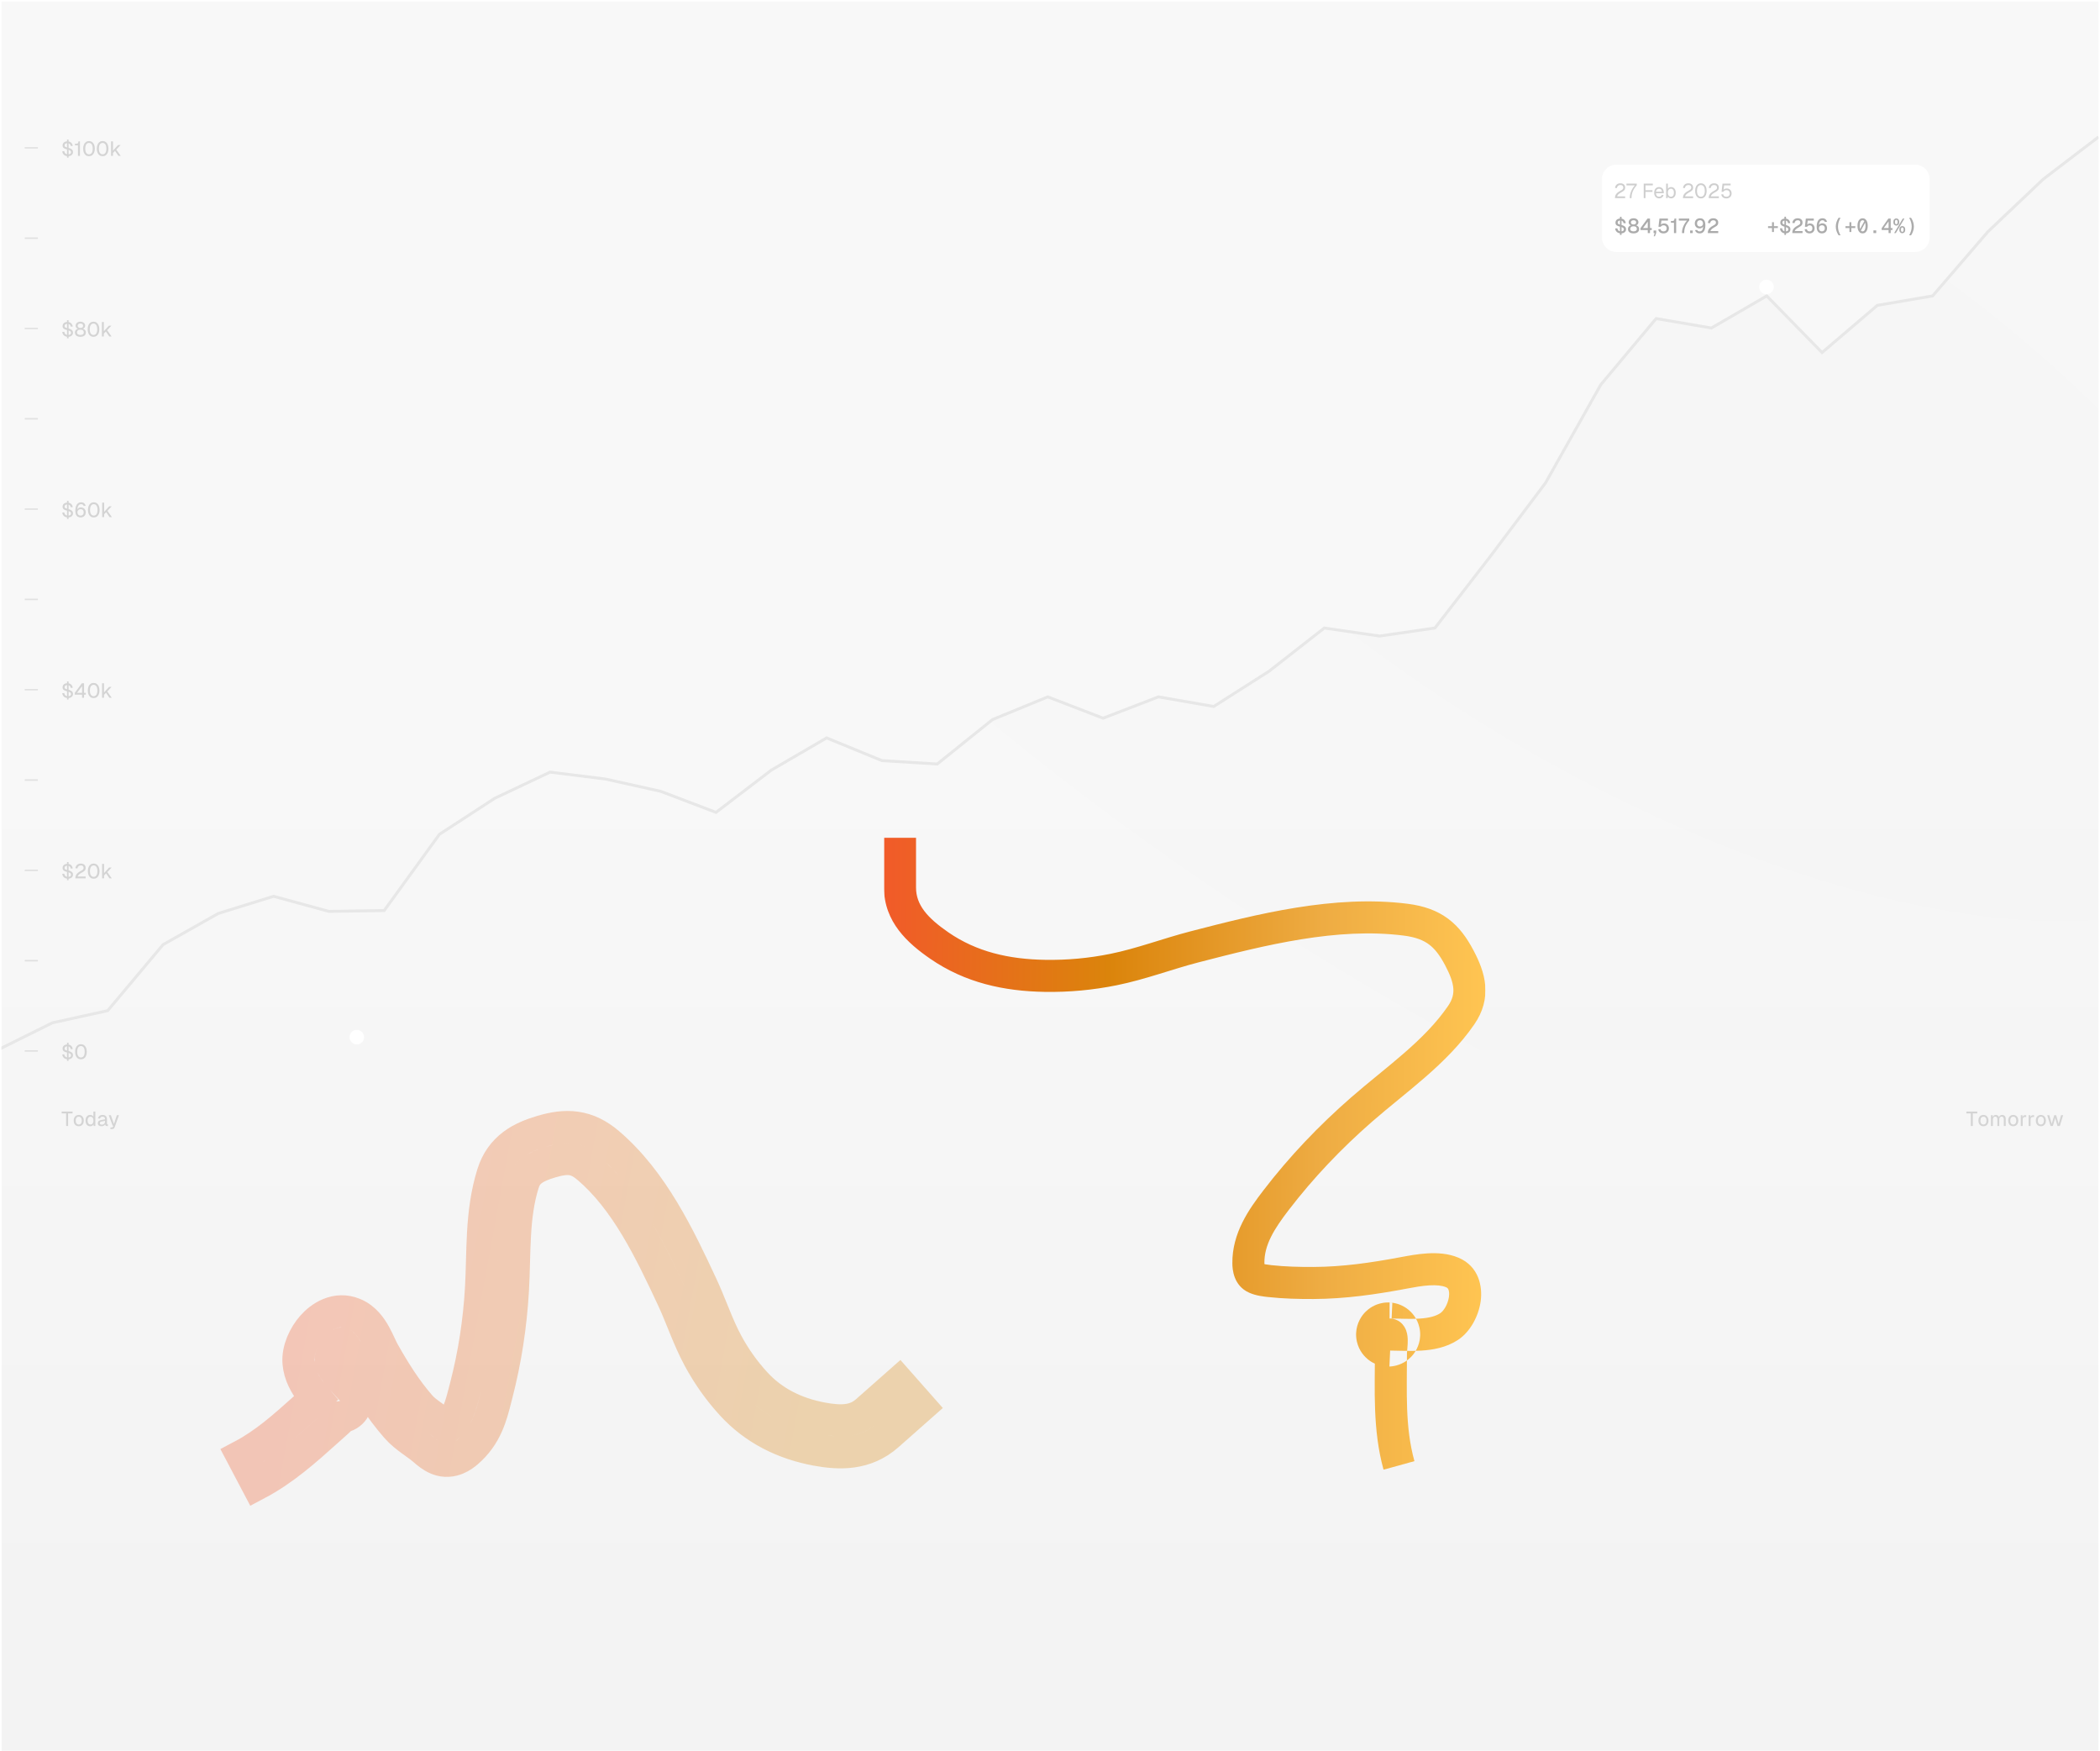<svg width="1442" height="1202" viewBox="0 0 1442 1202" fill="none" xmlns="http://www.w3.org/2000/svg">
<g clip-path="url(#clip0_14_16542)">
<mask id="mask0_14_16542" style="mask-type:luminance" maskUnits="userSpaceOnUse" x="1" y="1" width="1440" height="1440">
<path d="M1441 1H1V1441H1441V1Z" fill="white"/>
</mask>
<g mask="url(#mask0_14_16542)">
<g filter="url(#filter0_i_14_16542)">
<path d="M1441 1H1V1441H1441V1Z" fill="url(#paint0_linear_14_16542)"/>
<path d="M1441 1H1V1441H1441V1Z" fill="black" fill-opacity="0.01"/>
<path d="M35.974 702.162L-2 721H1441V94L1403.03 123.006L1365.05 159.043L1327.08 203.149L1289.11 209.627L1251.13 242.02L1213.16 203.149L1175.18 225.176L1137.21 218.697L1099.24 264.047L1061.26 331.503L1023.29 382.035L985.316 431.132L947.342 436.65L909.368 431.132L871.395 460.809L833.421 484.991L795.447 478.392L757.474 493.038L719.5 478.392L681.526 493.992L643.553 524.493L605.579 522.152L567.605 506.572L529.632 528.695L491.658 557.703L453.684 543.24L415.711 534.796L377.737 530.049L339.763 547.995L301.789 572.708L263.816 625.092L225.842 625.666L187.868 615.304L149.895 627.083L111.921 648.516L73.947 693.807L35.974 702.162Z" fill="url(#paint1_radial_14_16542)" fill-opacity="0.1"/>
<path d="M-2 721L35.974 702.162L73.947 693.807L111.921 648.516L149.895 627.083L187.868 615.304L225.842 625.666L263.816 625.092L301.789 572.708L339.763 547.995L377.737 530.049L415.711 534.796L453.684 543.24L491.658 557.703L529.632 528.695L567.605 506.572L605.579 522.152L643.553 524.493L681.526 493.992L719.5 478.392L757.474 493.038L795.447 478.392L833.421 484.991L871.395 460.809L909.368 431.132L947.342 436.65L985.316 431.132L1023.29 382.035L1061.26 331.503L1099.24 264.047L1137.21 218.697L1175.18 225.176L1213.16 203.149L1251.13 242.02L1289.11 209.627L1327.08 203.149L1365.05 159.043L1403.03 123.006L1441 94" stroke="#E7E7E7" stroke-width="2" stroke-miterlimit="16"/>
<path d="M46.018 108.26V95.8H47.082V108.26H46.018ZM46.662 107.21C45.906 107.21 45.243 107.07 44.674 106.79C44.114 106.501 43.666 106.109 43.33 105.614C43.003 105.11 42.812 104.527 42.756 103.864L44.142 103.78C44.207 104.247 44.343 104.643 44.548 104.97C44.763 105.297 45.047 105.544 45.402 105.712C45.757 105.871 46.186 105.95 46.69 105.95C47.129 105.95 47.502 105.899 47.81 105.796C48.118 105.684 48.351 105.521 48.51 105.306C48.678 105.082 48.762 104.811 48.762 104.494C48.762 104.205 48.692 103.948 48.552 103.724C48.421 103.5 48.16 103.295 47.768 103.108C47.385 102.921 46.821 102.739 46.074 102.562C45.318 102.366 44.711 102.156 44.254 101.932C43.797 101.699 43.465 101.414 43.26 101.078C43.064 100.733 42.966 100.313 42.966 99.818C42.966 99.277 43.097 98.796 43.358 98.376C43.629 97.956 44.011 97.629 44.506 97.396C45.001 97.153 45.589 97.032 46.27 97.032C46.998 97.032 47.623 97.167 48.146 97.438C48.669 97.709 49.079 98.082 49.378 98.558C49.686 99.025 49.877 99.561 49.952 100.168L48.566 100.252C48.519 99.869 48.398 99.529 48.202 99.23C48.015 98.931 47.759 98.698 47.432 98.53C47.105 98.362 46.709 98.278 46.242 98.278C45.663 98.278 45.201 98.418 44.856 98.698C44.52 98.969 44.352 99.328 44.352 99.776C44.352 100.065 44.417 100.308 44.548 100.504C44.688 100.691 44.935 100.859 45.29 101.008C45.645 101.148 46.149 101.297 46.802 101.456C47.633 101.661 48.291 101.904 48.776 102.184C49.271 102.455 49.621 102.777 49.826 103.15C50.031 103.514 50.134 103.934 50.134 104.41C50.134 104.979 49.985 105.474 49.686 105.894C49.397 106.314 48.991 106.641 48.468 106.874C47.945 107.098 47.343 107.21 46.662 107.21ZM53.546 107V99.776H51.46V98.656H52.3C52.674 98.656 52.972 98.609 53.196 98.516C53.42 98.413 53.579 98.245 53.672 98.012C53.775 97.779 53.826 97.461 53.826 97.06H54.904V107H53.546ZM61.1 107.224C60.288 107.224 59.583 107.014 58.986 106.594C58.388 106.174 57.926 105.577 57.6 104.802C57.273 104.027 57.11 103.108 57.11 102.044C57.11 100.98 57.273 100.061 57.6 99.286C57.926 98.502 58.388 97.9 58.986 97.48C59.583 97.051 60.288 96.836 61.1 96.836C61.921 96.836 62.63 97.051 63.228 97.48C63.825 97.9 64.287 98.497 64.614 99.272C64.94 100.047 65.104 100.971 65.104 102.044C65.104 103.108 64.94 104.027 64.614 104.802C64.287 105.577 63.825 106.174 63.228 106.594C62.63 107.014 61.921 107.224 61.1 107.224ZM61.1 105.95C61.921 105.95 62.556 105.614 63.004 104.942C63.452 104.261 63.676 103.295 63.676 102.044C63.676 101.204 63.573 100.49 63.368 99.902C63.172 99.314 62.882 98.871 62.5 98.572C62.126 98.264 61.66 98.11 61.1 98.11C60.549 98.11 60.082 98.264 59.7 98.572C59.326 98.871 59.037 99.314 58.832 99.902C58.636 100.49 58.538 101.204 58.538 102.044C58.538 103.295 58.762 104.261 59.21 104.942C59.658 105.614 60.288 105.95 61.1 105.95ZM70.465 107.224C69.653 107.224 68.948 107.014 68.351 106.594C67.754 106.174 67.292 105.577 66.965 104.802C66.638 104.027 66.475 103.108 66.475 102.044C66.475 100.98 66.638 100.061 66.965 99.286C67.292 98.502 67.754 97.9 68.351 97.48C68.948 97.051 69.653 96.836 70.465 96.836C71.286 96.836 71.996 97.051 72.593 97.48C73.19 97.9 73.652 98.497 73.979 99.272C74.306 100.047 74.469 100.971 74.469 102.044C74.469 103.108 74.306 104.027 73.979 104.802C73.652 105.577 73.19 106.174 72.593 106.594C71.996 107.014 71.286 107.224 70.465 107.224ZM70.465 105.95C71.286 105.95 71.921 105.614 72.369 104.942C72.817 104.261 73.041 103.295 73.041 102.044C73.041 101.204 72.938 100.49 72.733 99.902C72.537 99.314 72.248 98.871 71.865 98.572C71.492 98.264 71.025 98.11 70.465 98.11C69.914 98.11 69.448 98.264 69.065 98.572C68.692 98.871 68.402 99.314 68.197 99.902C68.001 100.49 67.903 101.204 67.903 102.044C67.903 103.295 68.127 104.261 68.575 104.942C69.023 105.614 69.653 105.95 70.465 105.95ZM76.246 107V97.06H77.576V103.402L81.048 99.566H82.77L79.844 102.702L82.896 107H81.314L78.962 103.57L77.576 105.04V107H76.246Z" fill="#D4D4D4"/>
<path d="M46.018 232.26V219.8H47.082V232.26H46.018ZM46.662 231.21C45.906 231.21 45.243 231.07 44.674 230.79C44.114 230.501 43.666 230.109 43.33 229.614C43.003 229.11 42.812 228.527 42.756 227.864L44.142 227.78C44.207 228.247 44.343 228.643 44.548 228.97C44.763 229.297 45.047 229.544 45.402 229.712C45.757 229.871 46.186 229.95 46.69 229.95C47.129 229.95 47.502 229.899 47.81 229.796C48.118 229.684 48.351 229.521 48.51 229.306C48.678 229.082 48.762 228.811 48.762 228.494C48.762 228.205 48.692 227.948 48.552 227.724C48.421 227.5 48.16 227.295 47.768 227.108C47.385 226.921 46.821 226.739 46.074 226.562C45.318 226.366 44.711 226.156 44.254 225.932C43.797 225.699 43.465 225.414 43.26 225.078C43.064 224.733 42.966 224.313 42.966 223.818C42.966 223.277 43.097 222.796 43.358 222.376C43.629 221.956 44.011 221.629 44.506 221.396C45.001 221.153 45.589 221.032 46.27 221.032C46.998 221.032 47.623 221.167 48.146 221.438C48.669 221.709 49.079 222.082 49.378 222.558C49.686 223.025 49.877 223.561 49.952 224.168L48.566 224.252C48.519 223.869 48.398 223.529 48.202 223.23C48.015 222.931 47.759 222.698 47.432 222.53C47.105 222.362 46.709 222.278 46.242 222.278C45.663 222.278 45.201 222.418 44.856 222.698C44.52 222.969 44.352 223.328 44.352 223.776C44.352 224.065 44.417 224.308 44.548 224.504C44.688 224.691 44.935 224.859 45.29 225.008C45.645 225.148 46.149 225.297 46.802 225.456C47.633 225.661 48.291 225.904 48.776 226.184C49.271 226.455 49.621 226.777 49.826 227.15C50.031 227.514 50.134 227.934 50.134 228.41C50.134 228.979 49.985 229.474 49.686 229.894C49.397 230.314 48.991 230.641 48.468 230.874C47.945 231.098 47.343 231.21 46.662 231.21ZM55.198 231.224C54.47 231.224 53.822 231.112 53.252 230.888C52.683 230.664 52.24 230.333 51.922 229.894C51.605 229.455 51.446 228.914 51.446 228.27C51.446 227.551 51.666 226.954 52.104 226.478C52.543 226.002 53.122 225.685 53.84 225.526L53.868 225.806C53.29 225.657 52.818 225.4 52.454 225.036C52.1 224.672 51.922 224.182 51.922 223.566C51.922 223.043 52.058 222.577 52.328 222.166C52.599 221.755 52.977 221.433 53.462 221.2C53.957 220.957 54.536 220.836 55.198 220.836C55.87 220.836 56.449 220.957 56.934 221.2C57.429 221.433 57.807 221.755 58.068 222.166C58.339 222.577 58.474 223.043 58.474 223.566C58.474 224.182 58.297 224.672 57.942 225.036C57.597 225.4 57.13 225.657 56.542 225.806L56.57 225.526C57.298 225.694 57.877 226.016 58.306 226.492C58.736 226.959 58.95 227.551 58.95 228.27C58.95 228.914 58.792 229.455 58.474 229.894C58.157 230.333 57.718 230.664 57.158 230.888C56.598 231.112 55.945 231.224 55.198 231.224ZM55.198 229.95C55.917 229.95 56.486 229.801 56.906 229.502C57.326 229.203 57.536 228.755 57.536 228.158C57.536 227.598 57.345 227.15 56.962 226.814C56.589 226.478 56.001 226.31 55.198 226.31C54.414 226.31 53.826 226.478 53.434 226.814C53.052 227.15 52.86 227.598 52.86 228.158C52.86 228.755 53.07 229.203 53.49 229.502C53.92 229.801 54.489 229.95 55.198 229.95ZM55.198 225.134C55.796 225.134 56.253 225.008 56.57 224.756C56.897 224.495 57.06 224.112 57.06 223.608C57.06 223.151 56.902 222.787 56.584 222.516C56.276 222.245 55.814 222.11 55.198 222.11C54.601 222.11 54.139 222.245 53.812 222.516C53.495 222.787 53.336 223.151 53.336 223.608C53.336 224.112 53.5 224.495 53.826 224.756C54.153 225.008 54.61 225.134 55.198 225.134ZM64.19 231.224C63.378 231.224 62.673 231.014 62.076 230.594C61.478 230.174 61.016 229.577 60.69 228.802C60.363 228.027 60.2 227.108 60.2 226.044C60.2 224.98 60.363 224.061 60.69 223.286C61.016 222.502 61.478 221.9 62.076 221.48C62.673 221.051 63.378 220.836 64.19 220.836C65.011 220.836 65.72 221.051 66.318 221.48C66.915 221.9 67.377 222.497 67.704 223.272C68.03 224.047 68.194 224.971 68.194 226.044C68.194 227.108 68.03 228.027 67.704 228.802C67.377 229.577 66.915 230.174 66.318 230.594C65.72 231.014 65.011 231.224 64.19 231.224ZM64.19 229.95C65.011 229.95 65.646 229.614 66.094 228.942C66.542 228.261 66.766 227.295 66.766 226.044C66.766 225.204 66.663 224.49 66.458 223.902C66.262 223.314 65.972 222.871 65.59 222.572C65.216 222.264 64.75 222.11 64.19 222.11C63.639 222.11 63.172 222.264 62.79 222.572C62.416 222.871 62.127 223.314 61.922 223.902C61.726 224.49 61.628 225.204 61.628 226.044C61.628 227.295 61.852 228.261 62.3 228.942C62.748 229.614 63.378 229.95 64.19 229.95ZM69.971 231V221.06H71.301V227.402L74.773 223.566H76.495L73.569 226.702L76.621 231H75.039L72.687 227.57L71.301 229.04V231H69.971Z" fill="#D4D4D4"/>
<path d="M46.018 356.26V343.8H47.082V356.26H46.018ZM46.662 355.21C45.906 355.21 45.243 355.07 44.674 354.79C44.114 354.501 43.666 354.109 43.33 353.614C43.003 353.11 42.812 352.527 42.756 351.864L44.142 351.78C44.207 352.247 44.343 352.643 44.548 352.97C44.763 353.297 45.047 353.544 45.402 353.712C45.757 353.871 46.186 353.95 46.69 353.95C47.129 353.95 47.502 353.899 47.81 353.796C48.118 353.684 48.351 353.521 48.51 353.306C48.678 353.082 48.762 352.811 48.762 352.494C48.762 352.205 48.692 351.948 48.552 351.724C48.421 351.5 48.16 351.295 47.768 351.108C47.385 350.921 46.821 350.739 46.074 350.562C45.318 350.366 44.711 350.156 44.254 349.932C43.797 349.699 43.465 349.414 43.26 349.078C43.064 348.733 42.966 348.313 42.966 347.818C42.966 347.277 43.097 346.796 43.358 346.376C43.629 345.956 44.011 345.629 44.506 345.396C45.001 345.153 45.589 345.032 46.27 345.032C46.998 345.032 47.623 345.167 48.146 345.438C48.669 345.709 49.079 346.082 49.378 346.558C49.686 347.025 49.877 347.561 49.952 348.168L48.566 348.252C48.519 347.869 48.398 347.529 48.202 347.23C48.015 346.931 47.759 346.698 47.432 346.53C47.105 346.362 46.709 346.278 46.242 346.278C45.663 346.278 45.201 346.418 44.856 346.698C44.52 346.969 44.352 347.328 44.352 347.776C44.352 348.065 44.417 348.308 44.548 348.504C44.688 348.691 44.935 348.859 45.29 349.008C45.645 349.148 46.149 349.297 46.802 349.456C47.633 349.661 48.291 349.904 48.776 350.184C49.271 350.455 49.621 350.777 49.826 351.15C50.031 351.514 50.134 351.934 50.134 352.41C50.134 352.979 49.985 353.474 49.686 353.894C49.397 354.314 48.991 354.641 48.468 354.874C47.945 355.098 47.343 355.21 46.662 355.21ZM55.31 355.224C54.554 355.224 53.906 355.051 53.364 354.706C52.832 354.361 52.426 353.857 52.146 353.194C51.866 352.522 51.726 351.715 51.726 350.772C51.726 349.951 51.796 349.181 51.936 348.462C52.086 347.743 52.314 347.113 52.622 346.572C52.93 346.031 53.336 345.606 53.84 345.298C54.344 344.99 54.965 344.836 55.702 344.836C56.598 344.836 57.294 345.055 57.788 345.494C58.292 345.933 58.642 346.511 58.838 347.23L57.452 347.342C57.34 346.969 57.154 346.67 56.892 346.446C56.631 346.222 56.234 346.11 55.702 346.11C54.909 346.11 54.284 346.451 53.826 347.132C53.369 347.804 53.126 348.831 53.098 350.212L52.832 350.156C52.935 349.829 53.112 349.531 53.364 349.26C53.616 348.98 53.929 348.756 54.302 348.588C54.676 348.42 55.1 348.336 55.576 348.336C56.23 348.336 56.804 348.476 57.298 348.756C57.802 349.036 58.19 349.428 58.46 349.932C58.74 350.436 58.88 351.024 58.88 351.696C58.88 352.433 58.726 353.063 58.418 353.586C58.12 354.109 57.704 354.515 57.172 354.804C56.64 355.084 56.02 355.224 55.31 355.224ZM55.338 353.964C55.964 353.964 56.477 353.763 56.878 353.362C57.28 352.961 57.48 352.41 57.48 351.71C57.48 351.271 57.392 350.889 57.214 350.562C57.046 350.235 56.808 349.983 56.5 349.806C56.202 349.629 55.847 349.54 55.436 349.54C55.007 349.54 54.62 349.629 54.274 349.806C53.938 349.983 53.672 350.235 53.476 350.562C53.28 350.889 53.182 351.271 53.182 351.71C53.182 352.149 53.271 352.541 53.448 352.886C53.626 353.222 53.873 353.488 54.19 353.684C54.517 353.871 54.9 353.964 55.338 353.964ZM64.395 355.224C63.583 355.224 62.878 355.014 62.281 354.594C61.683 354.174 61.221 353.577 60.895 352.802C60.568 352.027 60.405 351.108 60.405 350.044C60.405 348.98 60.568 348.061 60.895 347.286C61.221 346.502 61.683 345.9 62.281 345.48C62.878 345.051 63.583 344.836 64.395 344.836C65.216 344.836 65.925 345.051 66.523 345.48C67.12 345.9 67.582 346.497 67.909 347.272C68.235 348.047 68.399 348.971 68.399 350.044C68.399 351.108 68.235 352.027 67.909 352.802C67.582 353.577 67.12 354.174 66.523 354.594C65.925 355.014 65.216 355.224 64.395 355.224ZM64.395 353.95C65.216 353.95 65.851 353.614 66.299 352.942C66.747 352.261 66.971 351.295 66.971 350.044C66.971 349.204 66.868 348.49 66.663 347.902C66.467 347.314 66.177 346.871 65.795 346.572C65.421 346.264 64.955 346.11 64.395 346.11C63.844 346.11 63.377 346.264 62.995 346.572C62.621 346.871 62.332 347.314 62.127 347.902C61.931 348.49 61.833 349.204 61.833 350.044C61.833 351.295 62.057 352.261 62.505 352.942C62.953 353.614 63.583 353.95 64.395 353.95ZM70.176 355V345.06H71.506V351.402L74.978 347.566H76.7L73.774 350.702L76.826 355H75.244L72.892 351.57L71.506 353.04V355H70.176Z" fill="#D4D4D4"/>
<path d="M46.018 480.26V467.8H47.082V480.26H46.018ZM46.662 479.21C45.906 479.21 45.243 479.07 44.674 478.79C44.114 478.501 43.666 478.109 43.33 477.614C43.003 477.11 42.812 476.527 42.756 475.864L44.142 475.78C44.207 476.247 44.343 476.643 44.548 476.97C44.763 477.297 45.047 477.544 45.402 477.712C45.757 477.871 46.186 477.95 46.69 477.95C47.129 477.95 47.502 477.899 47.81 477.796C48.118 477.684 48.351 477.521 48.51 477.306C48.678 477.082 48.762 476.811 48.762 476.494C48.762 476.205 48.692 475.948 48.552 475.724C48.421 475.5 48.16 475.295 47.768 475.108C47.385 474.921 46.821 474.739 46.074 474.562C45.318 474.366 44.711 474.156 44.254 473.932C43.797 473.699 43.465 473.414 43.26 473.078C43.064 472.733 42.966 472.313 42.966 471.818C42.966 471.277 43.097 470.796 43.358 470.376C43.629 469.956 44.011 469.629 44.506 469.396C45.001 469.153 45.589 469.032 46.27 469.032C46.998 469.032 47.623 469.167 48.146 469.438C48.669 469.709 49.079 470.082 49.378 470.558C49.686 471.025 49.877 471.561 49.952 472.168L48.566 472.252C48.519 471.869 48.398 471.529 48.202 471.23C48.015 470.931 47.759 470.698 47.432 470.53C47.105 470.362 46.709 470.278 46.242 470.278C45.663 470.278 45.201 470.418 44.856 470.698C44.52 470.969 44.352 471.328 44.352 471.776C44.352 472.065 44.417 472.308 44.548 472.504C44.688 472.691 44.935 472.859 45.29 473.008C45.645 473.148 46.149 473.297 46.802 473.456C47.633 473.661 48.291 473.904 48.776 474.184C49.271 474.455 49.621 474.777 49.826 475.15C50.031 475.514 50.134 475.934 50.134 476.41C50.134 476.979 49.985 477.474 49.686 477.894C49.397 478.314 48.991 478.641 48.468 478.874C47.945 479.098 47.343 479.21 46.662 479.21ZM56.346 479V476.886H51.306V475.696L56.206 469.06H57.704V475.612H58.922V476.886H57.704V479H56.346ZM52.902 475.612H56.346V471.034L52.902 475.612ZM64.285 479.224C63.473 479.224 62.769 479.014 62.171 478.594C61.574 478.174 61.112 477.577 60.785 476.802C60.459 476.027 60.295 475.108 60.295 474.044C60.295 472.98 60.459 472.061 60.785 471.286C61.112 470.502 61.574 469.9 62.171 469.48C62.769 469.051 63.473 468.836 64.285 468.836C65.107 468.836 65.816 469.051 66.413 469.48C67.011 469.9 67.473 470.497 67.799 471.272C68.126 472.047 68.289 472.971 68.289 474.044C68.289 475.108 68.126 476.027 67.799 476.802C67.473 477.577 67.011 478.174 66.413 478.594C65.816 479.014 65.107 479.224 64.285 479.224ZM64.285 477.95C65.107 477.95 65.741 477.614 66.189 476.942C66.637 476.261 66.861 475.295 66.861 474.044C66.861 473.204 66.759 472.49 66.553 471.902C66.357 471.314 66.068 470.871 65.685 470.572C65.312 470.264 64.845 470.11 64.285 470.11C63.735 470.11 63.268 470.264 62.885 470.572C62.512 470.871 62.223 471.314 62.017 471.902C61.821 472.49 61.723 473.204 61.723 474.044C61.723 475.295 61.947 476.261 62.395 476.942C62.843 477.614 63.473 477.95 64.285 477.95ZM70.067 479V469.06H71.397V475.402L74.868 471.566H76.591L73.665 474.702L76.716 479H75.135L72.782 475.57L71.397 477.04V479H70.067Z" fill="#D4D4D4"/>
<path d="M46.018 604.26V591.8H47.082V604.26H46.018ZM46.662 603.21C45.906 603.21 45.243 603.07 44.674 602.79C44.114 602.501 43.666 602.109 43.33 601.614C43.003 601.11 42.812 600.527 42.756 599.864L44.142 599.78C44.207 600.247 44.343 600.643 44.548 600.97C44.763 601.297 45.047 601.544 45.402 601.712C45.757 601.871 46.186 601.95 46.69 601.95C47.129 601.95 47.502 601.899 47.81 601.796C48.118 601.684 48.351 601.521 48.51 601.306C48.678 601.082 48.762 600.811 48.762 600.494C48.762 600.205 48.692 599.948 48.552 599.724C48.421 599.5 48.16 599.295 47.768 599.108C47.385 598.921 46.821 598.739 46.074 598.562C45.318 598.366 44.711 598.156 44.254 597.932C43.797 597.699 43.465 597.414 43.26 597.078C43.064 596.733 42.966 596.313 42.966 595.818C42.966 595.277 43.097 594.796 43.358 594.376C43.629 593.956 44.011 593.629 44.506 593.396C45.001 593.153 45.589 593.032 46.27 593.032C46.998 593.032 47.623 593.167 48.146 593.438C48.669 593.709 49.079 594.082 49.378 594.558C49.686 595.025 49.877 595.561 49.952 596.168L48.566 596.252C48.519 595.869 48.398 595.529 48.202 595.23C48.015 594.931 47.759 594.698 47.432 594.53C47.105 594.362 46.709 594.278 46.242 594.278C45.663 594.278 45.201 594.418 44.856 594.698C44.52 594.969 44.352 595.328 44.352 595.776C44.352 596.065 44.417 596.308 44.548 596.504C44.688 596.691 44.935 596.859 45.29 597.008C45.645 597.148 46.149 597.297 46.802 597.456C47.633 597.661 48.291 597.904 48.776 598.184C49.271 598.455 49.621 598.777 49.826 599.15C50.031 599.514 50.134 599.934 50.134 600.41C50.134 600.979 49.985 601.474 49.686 601.894C49.397 602.314 48.991 602.641 48.468 602.874C47.945 603.098 47.343 603.21 46.662 603.21ZM51.74 603C51.74 602.272 51.848 601.623 52.062 601.054C52.286 600.475 52.674 599.934 53.224 599.43C53.775 598.917 54.531 598.403 55.492 597.89C55.95 597.647 56.318 597.428 56.598 597.232C56.878 597.027 57.079 596.812 57.2 596.588C57.331 596.364 57.396 596.089 57.396 595.762C57.396 595.435 57.326 595.151 57.186 594.908C57.046 594.665 56.836 594.474 56.556 594.334C56.276 594.185 55.926 594.11 55.506 594.11C54.844 594.11 54.316 594.287 53.924 594.642C53.542 594.997 53.299 595.501 53.196 596.154L51.782 596.056C51.894 595.076 52.268 594.297 52.902 593.718C53.546 593.13 54.414 592.836 55.506 592.836C56.197 592.836 56.79 592.957 57.284 593.2C57.779 593.443 58.157 593.783 58.418 594.222C58.68 594.661 58.81 595.165 58.81 595.734C58.81 596.247 58.726 596.686 58.558 597.05C58.39 597.414 58.11 597.755 57.718 598.072C57.326 598.389 56.79 598.725 56.108 599.08C55.222 599.547 54.554 600.013 54.106 600.48C53.658 600.947 53.42 601.362 53.392 601.726H58.81V603H51.74ZM64.326 603.224C63.514 603.224 62.81 603.014 62.212 602.594C61.615 602.174 61.153 601.577 60.826 600.802C60.5 600.027 60.336 599.108 60.336 598.044C60.336 596.98 60.5 596.061 60.826 595.286C61.153 594.502 61.615 593.9 62.212 593.48C62.81 593.051 63.514 592.836 64.326 592.836C65.148 592.836 65.857 593.051 66.454 593.48C67.052 593.9 67.514 594.497 67.84 595.272C68.167 596.047 68.33 596.971 68.33 598.044C68.33 599.108 68.167 600.027 67.84 600.802C67.514 601.577 67.052 602.174 66.454 602.594C65.857 603.014 65.148 603.224 64.326 603.224ZM64.326 601.95C65.148 601.95 65.782 601.614 66.23 600.942C66.678 600.261 66.902 599.295 66.902 598.044C66.902 597.204 66.8 596.49 66.594 595.902C66.398 595.314 66.109 594.871 65.726 594.572C65.353 594.264 64.886 594.11 64.326 594.11C63.776 594.11 63.309 594.264 62.926 594.572C62.553 594.871 62.264 595.314 62.058 595.902C61.862 596.49 61.764 597.204 61.764 598.044C61.764 599.295 61.988 600.261 62.436 600.942C62.884 601.614 63.514 601.95 64.326 601.95ZM70.108 603V593.06H71.438V599.402L74.909 595.566H76.632L73.706 598.702L76.757 603H75.175L72.823 599.57L71.438 601.04V603H70.108Z" fill="#D4D4D4"/>
<path d="M46.018 728.26V715.8H47.082V728.26H46.018ZM46.662 727.21C45.906 727.21 45.243 727.07 44.674 726.79C44.114 726.501 43.666 726.109 43.33 725.614C43.003 725.11 42.812 724.527 42.756 723.864L44.142 723.78C44.207 724.247 44.343 724.643 44.548 724.97C44.763 725.297 45.047 725.544 45.402 725.712C45.757 725.871 46.186 725.95 46.69 725.95C47.129 725.95 47.502 725.899 47.81 725.796C48.118 725.684 48.351 725.521 48.51 725.306C48.678 725.082 48.762 724.811 48.762 724.494C48.762 724.205 48.692 723.948 48.552 723.724C48.421 723.5 48.16 723.295 47.768 723.108C47.385 722.921 46.821 722.739 46.074 722.562C45.318 722.366 44.711 722.156 44.254 721.932C43.797 721.699 43.465 721.414 43.26 721.078C43.064 720.733 42.966 720.313 42.966 719.818C42.966 719.277 43.097 718.796 43.358 718.376C43.629 717.956 44.011 717.629 44.506 717.396C45.001 717.153 45.589 717.032 46.27 717.032C46.998 717.032 47.623 717.167 48.146 717.438C48.669 717.709 49.079 718.082 49.378 718.558C49.686 719.025 49.877 719.561 49.952 720.168L48.566 720.252C48.519 719.869 48.398 719.529 48.202 719.23C48.015 718.931 47.759 718.698 47.432 718.53C47.105 718.362 46.709 718.278 46.242 718.278C45.663 718.278 45.201 718.418 44.856 718.698C44.52 718.969 44.352 719.328 44.352 719.776C44.352 720.065 44.417 720.308 44.548 720.504C44.688 720.691 44.935 720.859 45.29 721.008C45.645 721.148 46.149 721.297 46.802 721.456C47.633 721.661 48.291 721.904 48.776 722.184C49.271 722.455 49.621 722.777 49.826 723.15C50.031 723.514 50.134 723.934 50.134 724.41C50.134 724.979 49.985 725.474 49.686 725.894C49.397 726.314 48.991 726.641 48.468 726.874C47.945 727.098 47.343 727.21 46.662 727.21ZM55.576 727.224C54.764 727.224 54.06 727.014 53.462 726.594C52.865 726.174 52.403 725.577 52.076 724.802C51.75 724.027 51.586 723.108 51.586 722.044C51.586 720.98 51.75 720.061 52.076 719.286C52.403 718.502 52.865 717.9 53.462 717.48C54.06 717.051 54.764 716.836 55.576 716.836C56.398 716.836 57.107 717.051 57.704 717.48C58.302 717.9 58.764 718.497 59.09 719.272C59.417 720.047 59.58 720.971 59.58 722.044C59.58 723.108 59.417 724.027 59.09 724.802C58.764 725.577 58.302 726.174 57.704 726.594C57.107 727.014 56.398 727.224 55.576 727.224ZM55.576 725.95C56.398 725.95 57.032 725.614 57.48 724.942C57.928 724.261 58.152 723.295 58.152 722.044C58.152 721.204 58.05 720.49 57.844 719.902C57.648 719.314 57.359 718.871 56.976 718.572C56.603 718.264 56.136 718.11 55.576 718.11C55.026 718.11 54.559 718.264 54.176 718.572C53.803 718.871 53.514 719.314 53.308 719.902C53.112 720.49 53.014 721.204 53.014 722.044C53.014 723.295 53.238 724.261 53.686 724.942C54.134 725.614 54.764 725.95 55.576 725.95Z" fill="#D4D4D4"/>
<path d="M45.408 773V764.334H42.342V763.06H49.846V764.334H46.78V773H45.408ZM54.082 773.168C53.382 773.168 52.77 773.009 52.248 772.692C51.725 772.375 51.319 771.927 51.03 771.348C50.75 770.76 50.61 770.069 50.61 769.276C50.61 768.483 50.75 767.797 51.03 767.218C51.319 766.639 51.725 766.191 52.248 765.874C52.77 765.557 53.382 765.398 54.082 765.398C54.773 765.398 55.374 765.557 55.888 765.874C56.41 766.191 56.816 766.639 57.106 767.218C57.395 767.797 57.54 768.483 57.54 769.276C57.54 770.069 57.395 770.76 57.106 771.348C56.816 771.927 56.41 772.375 55.888 772.692C55.374 773.009 54.773 773.168 54.082 773.168ZM54.082 771.964C54.735 771.964 55.244 771.726 55.608 771.25C55.972 770.774 56.154 770.116 56.154 769.276C56.154 768.445 55.972 767.792 55.608 767.316C55.244 766.84 54.735 766.602 54.082 766.602C53.428 766.602 52.915 766.84 52.542 767.316C52.178 767.792 51.996 768.445 51.996 769.276C51.996 770.116 52.178 770.774 52.542 771.25C52.915 771.726 53.428 771.964 54.082 771.964ZM61.867 773.168C61.223 773.168 60.667 773.009 60.201 772.692C59.734 772.375 59.375 771.927 59.123 771.348C58.871 770.769 58.745 770.079 58.745 769.276C58.745 768.483 58.871 767.797 59.123 767.218C59.375 766.639 59.734 766.191 60.201 765.874C60.667 765.557 61.223 765.398 61.867 765.398C62.371 765.398 62.823 765.505 63.225 765.72C63.635 765.925 63.943 766.219 64.149 766.602V763.06H65.479V773H64.261L64.219 771.88C64.013 772.281 63.701 772.599 63.281 772.832C62.861 773.056 62.389 773.168 61.867 773.168ZM62.189 771.964C62.609 771.964 62.963 771.857 63.253 771.642C63.542 771.427 63.761 771.119 63.911 770.718C64.069 770.307 64.149 769.827 64.149 769.276C64.149 768.716 64.069 768.235 63.911 767.834C63.761 767.433 63.542 767.129 63.253 766.924C62.963 766.709 62.609 766.602 62.189 766.602C61.554 766.602 61.05 766.84 60.677 767.316C60.313 767.792 60.131 768.445 60.131 769.276C60.131 770.107 60.317 770.765 60.691 771.25C61.064 771.726 61.563 771.964 62.189 771.964ZM69.686 773.168C68.921 773.168 68.31 772.991 67.853 772.636C67.395 772.281 67.166 771.787 67.166 771.152C67.166 770.508 67.353 770.004 67.727 769.64C68.109 769.276 68.707 769.019 69.519 768.87L72.123 768.38C72.123 767.783 71.983 767.335 71.703 767.036C71.422 766.737 71.002 766.588 70.442 766.588C69.948 766.588 69.556 766.7 69.266 766.924C68.977 767.139 68.781 767.456 68.678 767.876L67.293 767.778C67.433 767.059 67.773 766.485 68.314 766.056C68.865 765.617 69.575 765.398 70.442 765.398C71.422 765.398 72.169 765.669 72.683 766.21C73.196 766.742 73.453 767.484 73.453 768.436V771.418C73.453 771.595 73.481 771.721 73.537 771.796C73.602 771.861 73.704 771.894 73.844 771.894H74.124V773C74.087 773.009 74.022 773.019 73.928 773.028C73.835 773.037 73.737 773.042 73.635 773.042C73.299 773.042 73.023 772.991 72.808 772.888C72.594 772.776 72.43 772.603 72.319 772.37C72.216 772.137 72.165 771.829 72.165 771.446L72.319 771.488C72.244 771.805 72.081 772.095 71.829 772.356C71.586 772.608 71.278 772.809 70.904 772.958C70.531 773.098 70.125 773.168 69.686 773.168ZM69.868 772.062C70.335 772.062 70.737 771.973 71.073 771.796C71.409 771.609 71.665 771.357 71.843 771.04C72.029 770.723 72.123 770.363 72.123 769.962V769.458L69.826 769.892C69.35 769.976 69.019 770.111 68.832 770.298C68.646 770.485 68.552 770.727 68.552 771.026C68.552 771.353 68.669 771.609 68.903 771.796C69.136 771.973 69.458 772.062 69.868 772.062ZM75.827 775.1V773.98H76.709C76.97 773.98 77.162 773.938 77.283 773.854C77.404 773.779 77.498 773.653 77.563 773.476L77.815 772.818H77.381L74.679 765.566H76.107L78.235 771.586L80.265 765.566H81.693L78.711 773.896C78.562 774.316 78.342 774.619 78.053 774.806C77.773 775.002 77.381 775.1 76.877 775.1H75.827Z" fill="#D4D4D4"/>
<path d="M1353.3 773V764.334H1350.23V763.06H1357.73V764.334H1354.67V773H1353.3ZM1361.97 773.168C1361.27 773.168 1360.66 773.009 1360.14 772.692C1359.61 772.375 1359.21 771.927 1358.92 771.348C1358.64 770.76 1358.5 770.069 1358.5 769.276C1358.5 768.483 1358.64 767.797 1358.92 767.218C1359.21 766.639 1359.61 766.191 1360.14 765.874C1360.66 765.557 1361.27 765.398 1361.97 765.398C1362.66 765.398 1363.26 765.557 1363.78 765.874C1364.3 766.191 1364.71 766.639 1364.99 767.218C1365.28 767.797 1365.43 768.483 1365.43 769.276C1365.43 770.069 1365.28 770.76 1364.99 771.348C1364.71 771.927 1364.3 772.375 1363.78 772.692C1363.26 773.009 1362.66 773.168 1361.97 773.168ZM1361.97 771.964C1362.62 771.964 1363.13 771.726 1363.5 771.25C1363.86 770.774 1364.04 770.116 1364.04 769.276C1364.04 768.445 1363.86 767.792 1363.5 767.316C1363.13 766.84 1362.62 766.602 1361.97 766.602C1361.32 766.602 1360.8 766.84 1360.43 767.316C1360.07 767.792 1359.88 768.445 1359.88 769.276C1359.88 770.116 1360.07 770.774 1360.43 771.25C1360.8 771.726 1361.32 771.964 1361.97 771.964ZM1367.12 773V765.566H1368.33L1368.38 767.428L1368.2 767.372C1368.29 766.961 1368.44 766.611 1368.65 766.322C1368.86 766.023 1369.12 765.795 1369.42 765.636C1369.73 765.477 1370.07 765.398 1370.44 765.398C1371.09 765.398 1371.61 765.575 1372.01 765.93C1372.41 766.285 1372.66 766.779 1372.77 767.414L1372.54 767.4C1372.62 766.971 1372.75 766.611 1372.95 766.322C1373.15 766.023 1373.41 765.795 1373.73 765.636C1374.05 765.477 1374.41 765.398 1374.81 765.398C1375.34 765.398 1375.79 765.51 1376.15 765.734C1376.53 765.949 1376.81 766.266 1376.99 766.686C1377.18 767.106 1377.27 767.615 1377.27 768.212V773H1375.94V768.52C1375.94 767.867 1375.82 767.377 1375.57 767.05C1375.32 766.714 1374.95 766.546 1374.46 766.546C1374.13 766.546 1373.85 766.63 1373.61 766.798C1373.36 766.957 1373.17 767.19 1373.03 767.498C1372.9 767.797 1372.84 768.165 1372.84 768.604V773H1371.55V768.604C1371.55 767.951 1371.44 767.447 1371.21 767.092C1370.99 766.728 1370.61 766.546 1370.09 766.546C1369.76 766.546 1369.47 766.63 1369.22 766.798C1368.98 766.957 1368.79 767.19 1368.65 767.498C1368.52 767.806 1368.45 768.175 1368.45 768.604V773H1367.12ZM1382.44 773.168C1381.74 773.168 1381.13 773.009 1380.6 772.692C1380.08 772.375 1379.67 771.927 1379.39 771.348C1379.11 770.76 1378.97 770.069 1378.97 769.276C1378.97 768.483 1379.11 767.797 1379.39 767.218C1379.67 766.639 1380.08 766.191 1380.6 765.874C1381.13 765.557 1381.74 765.398 1382.44 765.398C1383.13 765.398 1383.73 765.557 1384.24 765.874C1384.77 766.191 1385.17 766.639 1385.46 767.218C1385.75 767.797 1385.9 768.483 1385.9 769.276C1385.9 770.069 1385.75 770.76 1385.46 771.348C1385.17 771.927 1384.77 772.375 1384.24 772.692C1383.73 773.009 1383.13 773.168 1382.44 773.168ZM1382.44 771.964C1383.09 771.964 1383.6 771.726 1383.96 771.25C1384.33 770.774 1384.51 770.116 1384.51 769.276C1384.51 768.445 1384.33 767.792 1383.96 767.316C1383.6 766.84 1383.09 766.602 1382.44 766.602C1381.78 766.602 1381.27 766.84 1380.9 767.316C1380.53 767.792 1380.35 768.445 1380.35 769.276C1380.35 770.116 1380.53 770.774 1380.9 771.25C1381.27 771.726 1381.78 771.964 1382.44 771.964ZM1387.59 773V765.566H1388.78L1388.84 767.498L1388.72 767.456C1388.82 766.803 1389.02 766.327 1389.33 766.028C1389.64 765.72 1390.06 765.566 1390.59 765.566H1391.31V766.784H1390.6C1390.23 766.784 1389.91 766.849 1389.66 766.98C1389.42 767.111 1389.23 767.307 1389.1 767.568C1388.98 767.829 1388.92 768.161 1388.92 768.562V773H1387.59ZM1393 773V765.566H1394.19L1394.25 767.498L1394.14 767.456C1394.23 766.803 1394.43 766.327 1394.74 766.028C1395.06 765.72 1395.48 765.566 1396 765.566H1396.73V766.784H1396.01C1395.64 766.784 1395.33 766.849 1395.08 766.98C1394.83 767.111 1394.65 767.307 1394.52 767.568C1394.39 767.829 1394.33 768.161 1394.33 768.562V773H1393ZM1401.4 773.168C1400.7 773.168 1400.09 773.009 1399.57 772.692C1399.04 772.375 1398.64 771.927 1398.35 771.348C1398.07 770.76 1397.93 770.069 1397.93 769.276C1397.93 768.483 1398.07 767.797 1398.35 767.218C1398.64 766.639 1399.04 766.191 1399.57 765.874C1400.09 765.557 1400.7 765.398 1401.4 765.398C1402.09 765.398 1402.69 765.557 1403.21 765.874C1403.73 766.191 1404.13 766.639 1404.42 767.218C1404.71 767.797 1404.86 768.483 1404.86 769.276C1404.86 770.069 1404.71 770.76 1404.42 771.348C1404.13 771.927 1403.73 772.375 1403.21 772.692C1402.69 773.009 1402.09 773.168 1401.4 773.168ZM1401.4 771.964C1402.05 771.964 1402.56 771.726 1402.93 771.25C1403.29 770.774 1403.47 770.116 1403.47 769.276C1403.47 768.445 1403.29 767.792 1402.93 767.316C1402.56 766.84 1402.05 766.602 1401.4 766.602C1400.75 766.602 1400.23 766.84 1399.86 767.316C1399.5 767.792 1399.31 768.445 1399.31 769.276C1399.31 770.116 1399.5 770.774 1399.86 771.25C1400.23 771.726 1400.75 771.964 1401.4 771.964ZM1408.05 773L1405.77 765.566H1407.2L1408.85 771.572L1410.56 765.566H1411.89L1413.59 771.572L1415.26 765.566H1416.69L1414.41 773H1412.82L1411.23 767.512L1409.62 773H1408.05Z" fill="#D4D4D4"/>
<g filter="url(#filter1_f_14_16542)">
<mask id="mask1_14_16542" style="mask-type:luminance" maskUnits="userSpaceOnUse" x="607" y="575" width="413" height="434">
<path d="M1020 575H607V1009H1020V575Z" fill="white"/>
<path d="M954.136 916.148C953.994 916.148 953.852 916.147 953.71 916.147C952.621 916.147 953.479 916.09 954.136 916.148Z" fill="black"/>
</mask>
<g mask="url(#mask1_14_16542)">
<path d="M954.136 916.148L954.17 905.148L953.17 927.106L954.136 916.148ZM954.675 916.269L961.51 907.651L961.509 907.65L954.675 916.269ZM607 575V609.253H629V575H607ZM607 609.253C607 632.976 623.42 647.604 638.73 658.162L651.219 640.05C636.709 630.044 629 621.177 629 609.253H607ZM638.73 658.162C662.69 674.685 689.418 680.477 717.476 680.924L717.827 658.927C692.616 658.525 670.547 653.379 651.219 640.05L638.73 658.162ZM717.476 680.924C734.194 681.191 750.521 679.667 766.851 676.365L762.49 654.801C747.696 657.793 732.948 659.168 717.827 658.927L717.476 680.924ZM766.851 676.365C776.865 674.34 786.5 671.524 795.721 668.703C805.084 665.838 813.863 663.02 822.867 660.688L817.353 639.391C807.742 641.879 798.258 644.92 789.284 647.666C780.168 650.455 771.391 653.001 762.49 654.801L766.851 676.365ZM822.867 660.688C869.133 648.709 918.248 636.451 963.94 642.282L966.726 620.459C916.122 614.001 862.849 627.61 817.353 639.391L822.867 660.688ZM963.94 642.282C972.23 643.34 977.423 645.498 981.275 648.378C985.214 651.324 988.653 655.696 992.359 662.72L1011.82 652.456C1007.32 643.924 1002.02 636.418 994.449 630.759C986.794 625.035 977.712 621.862 966.726 620.459L963.94 642.282ZM992.359 662.72C995.763 669.173 997.563 674.088 997.93 678.324C998.258 682.105 997.505 685.993 994.253 690.721L1012.38 703.188C1018.38 694.459 1020.64 685.529 1019.85 676.424C1019.1 667.773 1015.66 659.733 1011.82 652.456L992.359 662.72ZM994.253 690.721C986.166 702.48 975.79 712.794 964.172 722.922C958.367 727.983 952.359 732.906 946.208 737.946C940.103 742.949 933.853 748.07 927.794 753.356L942.257 769.934C948.017 764.909 954.002 760.003 960.152 754.963C966.258 749.96 972.528 744.824 978.628 739.505C990.823 728.875 1002.77 717.155 1012.38 703.188L994.253 690.721ZM927.794 753.356C905.527 772.782 885.431 793.894 867.617 817.076L885.062 830.481C901.928 808.532 921.008 788.472 942.257 769.934L927.794 753.356ZM867.617 817.076C857.573 830.148 846.008 846.471 846.217 867.313L868.216 867.093C868.091 854.592 874.892 843.716 885.062 830.481L867.617 817.076ZM846.217 867.313C846.258 871.435 846.966 882.671 857.825 887.456L866.696 867.324C867.072 867.49 867.506 867.785 867.876 868.196C868.222 868.58 868.363 868.896 868.394 868.975C868.419 869.036 868.366 868.923 868.312 868.558C868.259 868.198 868.222 867.717 868.216 867.093L846.217 867.313ZM857.825 887.456C862.552 889.539 867.717 890.07 870.662 890.394L873.069 868.526C869.649 868.149 867.844 867.83 866.696 867.324L857.825 887.456ZM870.662 890.394C881.194 891.553 891.827 891.802 902.001 891.758L901.907 869.758C892.097 869.8 882.406 869.553 873.069 868.526L870.662 890.394ZM902.001 891.758C923.94 891.665 944.843 888.597 965.563 884.711L961.507 863.088C941.294 866.879 921.895 869.673 901.907 869.758L902.001 891.758ZM965.563 884.711L965.971 884.635L961.914 863.012L961.506 863.088L965.563 884.711ZM965.971 884.635C971.08 883.676 976.302 882.71 981.356 882.404C986.505 882.093 990.337 882.562 992.918 883.658L1001.52 863.411C994.379 860.375 986.583 860.048 980.029 860.444C973.38 860.846 966.825 862.09 961.914 863.012L965.971 884.635ZM992.918 883.658C993.916 884.082 994.304 884.575 994.595 885.274C994.99 886.225 995.276 887.916 994.933 890.328C994.182 895.619 991.139 900.109 989.009 901.501L1001.04 919.917C1009.72 914.247 1015.31 903.35 1016.72 893.42C1018.16 883.236 1015.52 869.357 1001.52 863.411L992.918 883.658ZM989.009 901.501C985.741 903.637 981.059 904.82 974.611 905.221C967.861 905.641 961.725 905.172 954.17 905.148L954.102 927.148C959.69 927.165 968.378 927.651 975.977 927.178C983.878 926.687 993.07 925.129 1001.04 919.917L989.009 901.501ZM953.17 927.106C953.082 927.098 952.715 927.065 952.207 926.959C951.952 926.905 951.472 926.794 950.88 926.582C950.41 926.413 949.167 925.94 947.841 924.888L961.509 907.65C959.242 905.852 956.823 905.448 956.729 905.428C956.031 905.282 955.434 905.22 955.102 905.191L953.17 927.106ZM947.841 924.888C945.853 923.312 945.119 921.5 944.909 920.926C944.771 920.551 944.702 920.266 944.67 920.118C944.637 919.964 944.626 919.877 944.626 919.876C944.626 919.872 944.631 919.916 944.637 920.015C944.642 920.113 944.647 920.246 944.649 920.415C944.653 920.759 944.644 921.184 944.62 921.69C944.569 922.723 944.47 923.824 944.361 924.962C944.311 925.488 944.253 926.089 944.21 926.608C944.173 927.052 944.113 927.813 944.113 928.566H966.113C966.113 928.733 966.121 928.541 966.263 927.042C966.369 925.921 966.516 924.357 966.594 922.757C966.667 921.24 966.708 919.204 966.464 917.207C966.342 916.209 966.105 914.832 965.57 913.368C965.076 912.018 963.973 909.604 961.51 907.651L947.841 924.888ZM944.113 928.566C944.113 953.81 942.474 981.574 950.038 1008.93L971.242 1003.07C964.695 979.389 966.113 955.678 966.113 928.566H944.113ZM954.136 916.148L954.065 938.148L956.069 894.233L954.136 916.148ZM954.207 894.148C954.039 894.148 953.874 894.147 953.71 894.147V938.147C953.829 938.147 953.948 938.148 954.065 938.148L954.207 894.148ZM953.71 894.147C953.325 894.147 953.948 894.135 954.794 894.195C954.966 894.208 955.285 894.233 955.685 894.278C955.921 894.305 956.913 894.415 958.157 894.703C958.652 894.818 960.257 895.195 962.177 896.054C963.11 896.471 965.044 897.405 967.133 899.117C969.029 900.67 973.176 904.604 974.674 911.398C976.399 919.226 973.567 925.725 970.631 929.543C968.104 932.83 965.287 934.56 964.103 935.236C961.608 936.661 959.417 937.24 958.926 937.372C957.457 937.769 956.27 937.917 956.048 937.946C955.603 938.004 955.249 938.036 955.06 938.052C954.671 938.084 954.369 938.099 954.237 938.105C953.555 938.135 952.957 938.129 952.203 938.063L956.069 894.233C954.658 894.109 953.302 894.103 952.3 894.147C952.127 894.155 951.792 894.171 951.377 894.206C951.176 894.223 950.811 894.256 950.357 894.315C950.126 894.346 948.933 894.495 947.459 894.893C946.967 895.026 944.773 895.605 942.278 897.03C941.093 897.707 938.276 899.438 935.749 902.724C932.813 906.543 929.98 913.042 931.706 920.87C933.203 927.664 937.351 931.598 939.247 933.152C941.337 934.864 943.271 935.798 944.204 936.216C946.125 937.076 947.733 937.454 948.231 937.569C949.479 937.858 950.479 937.969 950.725 937.997C951.135 938.044 951.467 938.07 951.656 938.083C952.626 938.153 953.55 938.147 953.71 938.147V894.147Z" fill="url(#paint2_linear_14_16542)"/>
</g>
</g>
<path d="M17 101H26V102H17V101Z" fill="#0B0B0B" fill-opacity="0.1"/>
<path d="M17 163H26V164H17V163Z" fill="#0B0B0B" fill-opacity="0.1"/>
<path d="M17 225H26V226H17V225Z" fill="#0B0B0B" fill-opacity="0.1"/>
<path d="M17 287H26V288H17V287Z" fill="#0B0B0B" fill-opacity="0.1"/>
<path d="M17 349H26V350H17V349Z" fill="#0B0B0B" fill-opacity="0.1"/>
<path d="M17 411H26V412H17V411Z" fill="#0B0B0B" fill-opacity="0.1"/>
<path d="M17 473H26V474H17V473Z" fill="#0B0B0B" fill-opacity="0.1"/>
<path d="M17 535H26V536H17V535Z" fill="#0B0B0B" fill-opacity="0.1"/>
<path d="M17 597H26V598H17V597Z" fill="#0B0B0B" fill-opacity="0.1"/>
<path d="M17 659H26V660H17V659Z" fill="#0B0B0B" fill-opacity="0.1"/>
<path d="M17 721H26V722H17V721Z" fill="#0B0B0B" fill-opacity="0.1"/>
<g filter="url(#filter2_f_14_16542)">
<path d="M241.011 953.621C241.441 954.057 241.814 954.486 242.088 954.829C242.152 954.909 242.272 955.061 242.412 955.254C242.48 955.348 242.601 955.518 242.743 955.736C242.818 955.851 243.187 956.413 243.54 957.191L243.542 957.196C243.673 957.483 244.174 958.587 244.401 960.104C244.488 960.683 245.483 967.399 239.173 971.177C237.738 972.036 236.331 972.445 235.121 972.621C234.746 973.002 234.365 973.398 233.976 973.804L233.859 973.926C233.572 974.225 233.259 974.552 232.981 974.837C232.71 975.114 232.242 975.588 231.748 976.025C229.298 978.188 226.83 980.406 224.33 982.651C210.093 995.44 194.86 1009.12 176.444 1018.83L166.186 999.368C181.985 991.04 194.931 979.44 209.234 966.624C211.729 964.388 214.266 962.115 216.867 959.816C215.719 958.497 214.597 957.148 213.583 955.822C209.707 950.752 205.674 943.988 204.97 935.631C204.208 926.59 208.814 916.86 214.484 910.437C220.07 904.109 230.824 896.745 243.255 901.957C250.708 905.081 254.978 911.587 257.482 916.107C258.816 918.516 259.974 920.992 260.918 923.01L260.936 923.048C261.957 925.232 262.698 926.806 263.414 928.076C271.108 941.73 278.943 954.176 288.737 965.375C290.377 967.249 292.573 969.016 295.64 971.242C296.151 971.614 296.703 972.008 297.284 972.424C299.837 974.251 302.954 976.48 305.706 978.908C306.156 979.304 306.538 979.637 306.881 979.925C314.207 973.427 316.046 966.303 319.367 953.438C319.508 952.892 319.652 952.337 319.798 951.771C325.534 929.621 328.929 907.311 330.251 884.653C330.609 878.514 330.777 872.31 330.95 865.894L330.953 865.785C331.124 859.46 331.3 852.929 331.679 846.385C332.443 833.21 334.048 819.487 338.334 805.81C341.054 797.13 345.805 790.666 352.118 785.893C358.156 781.327 365.179 778.652 371.916 776.646C379.744 774.316 387.567 772.942 395.516 774.082C403.695 775.254 410.894 778.917 417.773 784.748C448.226 810.563 466.563 849.599 481.797 882.218C484.461 887.921 486.846 893.798 489.104 899.364C489.626 900.65 490.141 901.919 490.651 903.165C493.433 909.964 496.15 916.298 499.377 922.243C504.765 932.17 511.146 941.149 518.732 949.431C530.594 962.38 546.121 970.28 564.781 973.715C578.113 976.169 587.393 975.573 595.045 968.815L617.323 949.14L631.886 965.63L609.609 985.305C594.076 999.023 575.895 998.13 560.798 995.351C538.19 991.19 518.092 981.302 502.51 964.291C493.692 954.665 486.271 944.216 480.041 932.738C476.207 925.674 473.116 918.403 470.29 911.498C469.725 910.118 469.174 908.759 468.629 907.418C466.386 901.893 464.265 896.667 461.864 891.527C446.227 858.047 429.701 823.7 403.547 801.53C399.096 797.756 395.621 796.322 392.394 795.859C388.938 795.364 384.624 795.817 378.192 797.732C372.342 799.473 368.294 801.243 365.387 803.441C362.754 805.431 360.687 808.049 359.327 812.389C355.813 823.603 354.359 835.297 353.643 847.658C353.284 853.843 353.116 860.071 352.942 866.487L352.941 866.546C352.77 872.886 352.594 879.414 352.213 885.934C350.812 909.956 347.206 933.688 341.096 957.286C340.851 958.23 340.609 959.188 340.364 960.156C337.349 972.063 333.923 985.592 321.006 996.8C319.381 998.209 316.848 1000.19 313.644 1001.49C310.246 1002.87 305.535 1003.68 300.518 1001.66C296.326 999.976 293.036 997.07 291.327 995.559C291.267 995.507 291.21 995.456 291.154 995.407C289.322 993.791 287.365 992.388 284.912 990.628C284.222 990.133 283.493 989.61 282.716 989.046C279.481 986.698 275.555 983.719 272.177 979.858C260.922 966.989 252.224 953.031 244.248 938.877C243.093 936.828 242.025 934.545 241.133 932.636L241.008 932.369C240.017 930.25 239.158 928.43 238.237 926.767C236.214 923.114 234.995 922.349 234.749 922.246C234.741 922.242 234.735 922.24 234.729 922.238C234.676 922.245 234.543 922.27 234.32 922.357C233.594 922.641 232.37 923.419 230.977 924.997C229.62 926.534 228.466 928.426 227.72 930.278C226.932 932.231 226.865 933.46 226.892 933.785C227.085 936.075 228.273 938.815 231.06 942.46C233.005 945.003 234.969 947.1 237.199 949.481C238.382 950.744 239.641 952.088 241.011 953.621ZM234.756 922.235C234.759 922.235 234.758 922.235 234.753 922.235H234.756Z" stroke="url(#paint3_linear_14_16542)" stroke-opacity="0.3" stroke-width="22"/>
</g>
<path d="M1213 637V0" stroke="url(#paint4_linear_14_16542)" stroke-width="1.5" stroke-dasharray="4 4"/>
<g filter="url(#filter3_di_14_16542)">
<path d="M1208 203C1208 200.239 1210.24 198 1213 198C1215.76 198 1218 200.239 1218 203C1218 205.761 1215.76 208 1213 208C1210.24 208 1208 205.761 1208 203Z" fill="white"/>
</g>
<g filter="url(#filter4_di_14_16542)">
<path d="M1100 122C1100 116.477 1104.48 112 1110 112H1315C1320.52 112 1325 116.477 1325 122V162C1325 167.523 1320.52 172 1315 172H1110C1104.48 172 1100 167.523 1100 162V122Z" fill="white"/>
<path opacity="0.5" d="M1108.95 135C1108.95 134.3 1109.05 133.67 1109.27 133.11C1109.49 132.541 1109.88 131.999 1110.43 131.486C1110.99 130.973 1111.77 130.455 1112.76 129.932C1113.21 129.689 1113.58 129.465 1113.86 129.26C1114.14 129.055 1114.35 128.835 1114.48 128.602C1114.61 128.369 1114.67 128.084 1114.67 127.748C1114.67 127.403 1114.6 127.104 1114.45 126.852C1114.3 126.591 1114.08 126.385 1113.78 126.236C1113.49 126.087 1113.12 126.012 1112.69 126.012C1111.99 126.012 1111.43 126.194 1111.02 126.558C1110.62 126.922 1110.37 127.44 1110.26 128.112L1109 128.028C1109.12 127.057 1109.49 126.283 1110.12 125.704C1110.76 125.125 1111.61 124.836 1112.69 124.836C1113.37 124.836 1113.95 124.957 1114.44 125.2C1114.92 125.443 1115.29 125.783 1115.54 126.222C1115.8 126.651 1115.93 127.151 1115.93 127.72C1115.93 128.224 1115.85 128.663 1115.68 129.036C1115.51 129.4 1115.23 129.741 1114.83 130.058C1114.44 130.375 1113.89 130.716 1113.2 131.08C1112.31 131.556 1111.63 132.037 1111.16 132.522C1110.7 133.007 1110.46 133.441 1110.43 133.824H1115.93V135H1108.95ZM1119.06 135C1119.06 133.973 1119.2 132.951 1119.48 131.934C1119.76 130.907 1120.16 129.913 1120.69 128.952C1121.22 127.991 1121.85 127.085 1122.59 126.236H1116.85V125.06H1123.91V126.152C1123.08 127.104 1122.39 128.047 1121.85 128.98C1121.32 129.904 1120.92 130.861 1120.67 131.85C1120.42 132.83 1120.29 133.88 1120.29 135H1119.06ZM1128.7 135V125.06H1134.94V126.236H1129.3L1129.9 125.62V130.184L1129.3 129.568H1134.69V130.716H1129.3L1129.9 130.1V135H1128.7ZM1139.26 135.168C1138.56 135.168 1137.96 135.009 1137.44 134.692C1136.94 134.375 1136.55 133.927 1136.27 133.348C1136 132.76 1135.86 132.074 1135.86 131.29C1135.86 130.506 1136 129.825 1136.27 129.246C1136.55 128.667 1136.94 128.219 1137.43 127.902C1137.93 127.575 1138.53 127.412 1139.21 127.412C1139.85 127.412 1140.42 127.566 1140.92 127.874C1141.41 128.173 1141.79 128.611 1142.06 129.19C1142.34 129.769 1142.48 130.473 1142.48 131.304V131.654H1137.09C1137.14 132.447 1137.35 133.045 1137.72 133.446C1138.11 133.847 1138.62 134.048 1139.26 134.048C1139.75 134.048 1140.15 133.936 1140.45 133.712C1140.77 133.479 1140.99 133.175 1141.11 132.802L1142.37 132.9C1142.18 133.563 1141.8 134.109 1141.25 134.538C1140.71 134.958 1140.05 135.168 1139.26 135.168ZM1137.09 130.618H1141.2C1141.14 129.899 1140.93 129.372 1140.57 129.036C1140.21 128.7 1139.76 128.532 1139.21 128.532C1138.64 128.532 1138.17 128.709 1137.79 129.064C1137.43 129.409 1137.2 129.927 1137.09 130.618ZM1147.48 135.168C1146.97 135.168 1146.51 135.056 1146.11 134.832C1145.71 134.599 1145.4 134.281 1145.18 133.88L1145.14 135H1144.08V125.06H1145.25V128.616C1145.44 128.308 1145.73 128.033 1146.12 127.79C1146.51 127.538 1146.97 127.412 1147.48 127.412C1148.13 127.412 1148.7 127.571 1149.17 127.888C1149.65 128.205 1150.02 128.653 1150.28 129.232C1150.54 129.811 1150.67 130.497 1150.67 131.29C1150.67 132.083 1150.54 132.769 1150.28 133.348C1150.02 133.927 1149.65 134.375 1149.17 134.692C1148.7 135.009 1148.13 135.168 1147.48 135.168ZM1147.41 134.048C1148.03 134.048 1148.53 133.801 1148.89 133.306C1149.26 132.811 1149.44 132.139 1149.44 131.29C1149.44 130.431 1149.26 129.759 1148.89 129.274C1148.53 128.779 1148.04 128.532 1147.44 128.532C1146.98 128.532 1146.59 128.644 1146.26 128.868C1145.93 129.083 1145.68 129.395 1145.51 129.806C1145.34 130.217 1145.25 130.711 1145.25 131.29C1145.25 131.85 1145.34 132.34 1145.51 132.76C1145.68 133.171 1145.93 133.488 1146.25 133.712C1146.57 133.936 1146.96 134.048 1147.41 134.048ZM1155.62 135C1155.62 134.3 1155.73 133.67 1155.95 133.11C1156.17 132.541 1156.56 131.999 1157.11 131.486C1157.67 130.973 1158.44 130.455 1159.43 129.932C1159.89 129.689 1160.26 129.465 1160.54 129.26C1160.82 129.055 1161.02 128.835 1161.15 128.602C1161.28 128.369 1161.35 128.084 1161.35 127.748C1161.35 127.403 1161.27 127.104 1161.13 126.852C1160.98 126.591 1160.75 126.385 1160.45 126.236C1160.16 126.087 1159.8 126.012 1159.36 126.012C1158.66 126.012 1158.11 126.194 1157.7 126.558C1157.29 126.922 1157.04 127.44 1156.94 128.112L1155.68 128.028C1155.79 127.057 1156.16 126.283 1156.8 125.704C1157.43 125.125 1158.29 124.836 1159.36 124.836C1160.04 124.836 1160.63 124.957 1161.11 125.2C1161.6 125.443 1161.97 125.783 1162.22 126.222C1162.48 126.651 1162.61 127.151 1162.61 127.72C1162.61 128.224 1162.53 128.663 1162.36 129.036C1162.19 129.4 1161.9 129.741 1161.5 130.058C1161.11 130.375 1160.57 130.716 1159.88 131.08C1158.98 131.556 1158.3 132.037 1157.84 132.522C1157.38 133.007 1157.14 133.441 1157.11 133.824H1162.61V135H1155.62ZM1167.95 135.224C1167.15 135.224 1166.45 135.014 1165.86 134.594C1165.27 134.174 1164.82 133.577 1164.49 132.802C1164.17 132.027 1164.01 131.108 1164.01 130.044C1164.01 128.98 1164.17 128.061 1164.49 127.286C1164.82 126.502 1165.27 125.9 1165.86 125.48C1166.45 125.051 1167.15 124.836 1167.95 124.836C1168.76 124.836 1169.46 125.051 1170.05 125.48C1170.64 125.9 1171.09 126.497 1171.41 127.272C1171.73 128.047 1171.9 128.971 1171.9 130.044C1171.9 131.108 1171.73 132.027 1171.41 132.802C1171.09 133.577 1170.64 134.174 1170.05 134.594C1169.46 135.014 1168.76 135.224 1167.95 135.224ZM1167.95 134.048C1168.81 134.048 1169.47 133.703 1169.94 133.012C1170.4 132.312 1170.64 131.323 1170.64 130.044C1170.64 129.185 1170.53 128.457 1170.31 127.86C1170.11 127.253 1169.81 126.796 1169.4 126.488C1169.01 126.171 1168.53 126.012 1167.95 126.012C1167.38 126.012 1166.89 126.171 1166.49 126.488C1166.1 126.796 1165.8 127.253 1165.58 127.86C1165.38 128.457 1165.27 129.185 1165.27 130.044C1165.27 131.323 1165.51 132.312 1165.97 133.012C1166.44 133.703 1167.1 134.048 1167.95 134.048ZM1173.3 135C1173.3 134.3 1173.41 133.67 1173.62 133.11C1173.85 132.541 1174.23 131.999 1174.78 131.486C1175.34 130.973 1176.12 130.455 1177.11 129.932C1177.57 129.689 1177.93 129.465 1178.21 129.26C1178.49 129.055 1178.7 128.835 1178.83 128.602C1178.96 128.369 1179.03 128.084 1179.03 127.748C1179.03 127.403 1178.95 127.104 1178.8 126.852C1178.65 126.591 1178.43 126.385 1178.13 126.236C1177.84 126.087 1177.48 126.012 1177.04 126.012C1176.34 126.012 1175.78 126.194 1175.37 126.558C1174.97 126.922 1174.72 127.44 1174.62 128.112L1173.36 128.028C1173.47 127.057 1173.84 126.283 1174.48 125.704C1175.11 125.125 1175.97 124.836 1177.04 124.836C1177.72 124.836 1178.3 124.957 1178.79 125.2C1179.27 125.443 1179.64 125.783 1179.89 126.222C1180.16 126.651 1180.29 127.151 1180.29 127.72C1180.29 128.224 1180.2 128.663 1180.03 129.036C1179.87 129.4 1179.58 129.741 1179.18 130.058C1178.79 130.375 1178.25 130.716 1177.56 131.08C1176.66 131.556 1175.98 132.037 1175.51 132.522C1175.06 133.007 1174.81 133.441 1174.78 133.824H1180.29V135H1173.3ZM1185.5 135.224C1184.8 135.224 1184.19 135.107 1183.68 134.874C1183.17 134.641 1182.77 134.314 1182.47 133.894C1182.18 133.474 1182.02 132.989 1181.97 132.438L1183.23 132.354C1183.3 132.914 1183.54 133.339 1183.94 133.628C1184.35 133.908 1184.87 134.048 1185.5 134.048C1186.2 134.048 1186.75 133.852 1187.16 133.46C1187.57 133.059 1187.78 132.508 1187.78 131.808C1187.78 131.341 1187.69 130.94 1187.5 130.604C1187.32 130.259 1187.06 129.993 1186.71 129.806C1186.37 129.619 1185.95 129.526 1185.47 129.526C1185.01 129.526 1184.6 129.624 1184.22 129.82C1183.85 130.016 1183.58 130.291 1183.42 130.646H1182.14L1182.79 125.06H1188.37V126.236H1183.9L1183.45 129.904L1183.23 129.68C1183.38 129.391 1183.57 129.153 1183.82 128.966C1184.07 128.77 1184.35 128.625 1184.67 128.532C1185 128.429 1185.34 128.378 1185.69 128.378C1186.36 128.378 1186.94 128.527 1187.44 128.826C1187.95 129.115 1188.34 129.521 1188.62 130.044C1188.9 130.557 1189.04 131.145 1189.04 131.808C1189.04 132.471 1188.89 133.063 1188.59 133.586C1188.29 134.099 1187.88 134.501 1187.34 134.79C1186.81 135.079 1186.2 135.224 1185.5 135.224Z" fill="#9E9E9E"/>
<g opacity="0.5">
<path d="M1112.38 160.26V147.8H1113.45V160.26H1112.38ZM1113.03 159.196C1112.25 159.196 1111.58 159.056 1111.01 158.776C1110.44 158.487 1109.99 158.09 1109.65 157.586C1109.33 157.082 1109.14 156.499 1109.08 155.836L1110.61 155.752C1110.66 156.2 1110.79 156.583 1111 156.9C1111.2 157.208 1111.47 157.446 1111.81 157.614C1112.16 157.773 1112.57 157.852 1113.06 157.852C1113.48 157.852 1113.84 157.801 1114.13 157.698C1114.43 157.586 1114.66 157.427 1114.81 157.222C1114.96 157.017 1115.04 156.76 1115.04 156.452C1115.04 156.172 1114.98 155.929 1114.85 155.724C1114.72 155.509 1114.47 155.313 1114.09 155.136C1113.72 154.949 1113.17 154.772 1112.45 154.604C1111.68 154.417 1111.06 154.207 1110.59 153.974C1110.13 153.741 1109.79 153.456 1109.58 153.12C1109.39 152.775 1109.29 152.345 1109.29 151.832C1109.29 151.281 1109.43 150.796 1109.7 150.376C1109.97 149.947 1110.35 149.615 1110.84 149.382C1111.35 149.139 1111.95 149.018 1112.65 149.018C1113.4 149.018 1114.03 149.153 1114.55 149.424C1115.09 149.695 1115.51 150.068 1115.81 150.544C1116.12 151.02 1116.31 151.566 1116.39 152.182L1114.86 152.266C1114.82 151.902 1114.7 151.575 1114.51 151.286C1114.33 150.997 1114.09 150.773 1113.77 150.614C1113.45 150.446 1113.07 150.362 1112.62 150.362C1112.06 150.362 1111.62 150.493 1111.29 150.754C1110.97 151.015 1110.8 151.361 1110.8 151.79C1110.8 152.07 1110.87 152.303 1111 152.49C1111.14 152.677 1111.38 152.84 1111.71 152.98C1112.06 153.12 1112.55 153.265 1113.18 153.414C1114.02 153.61 1114.69 153.848 1115.18 154.128C1115.68 154.399 1116.03 154.721 1116.25 155.094C1116.46 155.467 1116.57 155.892 1116.57 156.368C1116.57 156.947 1116.42 157.451 1116.12 157.88C1115.82 158.3 1115.41 158.627 1114.88 158.86C1114.34 159.084 1113.73 159.196 1113.03 159.196ZM1121.7 159.224C1120.95 159.224 1120.28 159.112 1119.7 158.888C1119.12 158.664 1118.67 158.333 1118.34 157.894C1118.02 157.455 1117.87 156.919 1117.87 156.284C1117.87 155.556 1118.09 154.954 1118.52 154.478C1118.96 154.002 1119.55 153.685 1120.29 153.526L1120.32 153.806C1119.72 153.666 1119.24 153.409 1118.87 153.036C1118.52 152.663 1118.34 152.173 1118.34 151.566C1118.34 151.034 1118.48 150.563 1118.75 150.152C1119.02 149.741 1119.4 149.419 1119.9 149.186C1120.4 148.953 1121 148.836 1121.7 148.836C1122.39 148.836 1122.99 148.953 1123.49 149.186C1124 149.419 1124.38 149.741 1124.64 150.152C1124.91 150.563 1125.05 151.034 1125.05 151.566C1125.05 152.173 1124.87 152.663 1124.52 153.036C1124.16 153.4 1123.68 153.657 1123.07 153.806L1123.1 153.526C1123.85 153.685 1124.44 154.002 1124.88 154.478C1125.32 154.954 1125.54 155.556 1125.54 156.284C1125.54 156.919 1125.37 157.455 1125.05 157.894C1124.73 158.333 1124.28 158.664 1123.7 158.888C1123.13 159.112 1122.46 159.224 1121.7 159.224ZM1121.7 157.838C1122.39 157.838 1122.94 157.698 1123.34 157.418C1123.75 157.129 1123.96 156.699 1123.96 156.13C1123.96 155.589 1123.77 155.155 1123.4 154.828C1123.03 154.501 1122.47 154.338 1121.7 154.338C1120.94 154.338 1120.37 154.501 1119.99 154.828C1119.62 155.155 1119.43 155.589 1119.43 156.13C1119.43 156.699 1119.64 157.129 1120.05 157.418C1120.46 157.698 1121.01 157.838 1121.7 157.838ZM1121.7 153.092C1122.27 153.092 1122.71 152.975 1123.02 152.742C1123.34 152.499 1123.49 152.131 1123.49 151.636C1123.49 151.207 1123.34 150.861 1123.03 150.6C1122.73 150.339 1122.29 150.208 1121.7 150.208C1121.11 150.208 1120.67 150.339 1120.36 150.6C1120.05 150.861 1119.9 151.207 1119.9 151.636C1119.9 152.131 1120.05 152.499 1120.37 152.742C1120.69 152.975 1121.13 153.092 1121.7 153.092ZM1131.47 159V156.928H1126.46V155.64L1131.29 149.06H1132.99V155.556H1134.2V156.928H1132.99V159H1131.47ZM1128.18 155.556H1131.47V151.16L1128.18 155.556ZM1135.53 161.198L1136.23 159H1135.46V157.236H1137.27V158.79L1136.39 161.198H1135.53ZM1142.32 159.224C1141.58 159.224 1140.95 159.107 1140.43 158.874C1139.91 158.631 1139.5 158.295 1139.2 157.866C1138.9 157.437 1138.73 156.942 1138.68 156.382L1140.24 156.284C1140.31 156.807 1140.53 157.199 1140.89 157.46C1141.27 157.712 1141.74 157.838 1142.32 157.838C1142.97 157.838 1143.49 157.656 1143.86 157.292C1144.24 156.928 1144.44 156.419 1144.44 155.766C1144.44 155.337 1144.35 154.968 1144.17 154.66C1144 154.343 1143.76 154.1 1143.44 153.932C1143.12 153.755 1142.75 153.666 1142.31 153.666C1141.87 153.666 1141.48 153.759 1141.13 153.946C1140.79 154.133 1140.54 154.389 1140.39 154.716H1138.82L1139.49 149.06H1145.32V150.446H1140.84L1140.42 153.848L1140.18 153.638C1140.34 153.358 1140.54 153.129 1140.78 152.952C1141.02 152.765 1141.3 152.625 1141.62 152.532C1141.95 152.429 1142.29 152.378 1142.66 152.378C1143.33 152.378 1143.91 152.523 1144.41 152.812C1144.91 153.101 1145.3 153.503 1145.58 154.016C1145.86 154.529 1146 155.113 1146 155.766C1146 156.447 1145.85 157.049 1145.54 157.572C1145.23 158.095 1144.8 158.501 1144.25 158.79C1143.7 159.079 1143.06 159.224 1142.32 159.224ZM1149.47 159V151.916H1147.37V150.698H1148.22C1148.6 150.698 1148.9 150.651 1149.13 150.558C1149.37 150.455 1149.54 150.287 1149.64 150.054C1149.74 149.811 1149.79 149.48 1149.79 149.06H1150.98V159H1149.47ZM1154.93 159C1154.93 157.973 1155.07 156.961 1155.34 155.962C1155.62 154.954 1156.01 153.988 1156.52 153.064C1157.03 152.131 1157.64 151.258 1158.35 150.446H1152.79V149.06H1159.95V150.348C1159.16 151.244 1158.51 152.14 1157.99 153.036C1157.47 153.923 1157.09 154.856 1156.84 155.836C1156.6 156.807 1156.47 157.861 1156.47 159H1154.93ZM1160.54 159V157.236H1162.34V159H1160.54ZM1167.09 159.224C1166.23 159.224 1165.53 159.019 1165 158.608C1164.47 158.197 1164.1 157.651 1163.9 156.97L1165.42 156.872C1165.53 157.18 1165.73 157.423 1166 157.6C1166.28 157.768 1166.64 157.852 1167.09 157.852C1167.87 157.852 1168.46 157.544 1168.87 156.928C1169.28 156.312 1169.49 155.313 1169.5 153.932L1169.78 154.002C1169.54 154.59 1169.19 155.038 1168.71 155.346C1168.25 155.654 1167.69 155.808 1167.06 155.808C1166.41 155.808 1165.83 155.668 1165.34 155.388C1164.84 155.099 1164.46 154.697 1164.18 154.184C1163.9 153.671 1163.76 153.073 1163.76 152.392C1163.76 151.655 1163.91 151.025 1164.2 150.502C1164.5 149.97 1164.92 149.559 1165.45 149.27C1165.98 148.981 1166.6 148.836 1167.3 148.836C1168.16 148.836 1168.86 149.027 1169.4 149.41C1169.95 149.793 1170.35 150.334 1170.62 151.034C1170.89 151.725 1171.02 152.555 1171.02 153.526C1171.02 154.366 1170.95 155.136 1170.81 155.836C1170.67 156.536 1170.44 157.138 1170.13 157.642C1169.82 158.146 1169.41 158.538 1168.91 158.818C1168.41 159.089 1167.81 159.224 1167.09 159.224ZM1167.27 154.506C1167.69 154.506 1168.06 154.422 1168.38 154.254C1168.69 154.086 1168.94 153.848 1169.12 153.54C1169.3 153.223 1169.38 152.84 1169.38 152.392C1169.38 151.963 1169.3 151.585 1169.13 151.258C1168.97 150.922 1168.74 150.661 1168.43 150.474C1168.12 150.278 1167.76 150.18 1167.33 150.18C1166.91 150.18 1166.54 150.273 1166.23 150.46C1165.94 150.647 1165.7 150.908 1165.53 151.244C1165.38 151.571 1165.3 151.949 1165.3 152.378C1165.3 152.817 1165.38 153.195 1165.55 153.512C1165.72 153.829 1165.94 154.077 1166.23 154.254C1166.53 154.422 1166.88 154.506 1167.27 154.506ZM1172.68 159C1172.68 158.253 1172.8 157.586 1173.02 156.998C1173.24 156.41 1173.63 155.864 1174.17 155.36C1174.71 154.856 1175.46 154.352 1176.41 153.848C1176.86 153.615 1177.23 153.4 1177.5 153.204C1177.78 152.999 1177.98 152.789 1178.1 152.574C1178.22 152.359 1178.28 152.098 1178.28 151.79C1178.28 151.473 1178.21 151.202 1178.07 150.978C1177.94 150.745 1177.75 150.563 1177.49 150.432C1177.22 150.292 1176.89 150.222 1176.49 150.222C1175.86 150.222 1175.35 150.395 1174.98 150.74C1174.62 151.076 1174.39 151.561 1174.29 152.196L1172.73 152.098C1172.84 151.099 1173.22 150.306 1173.86 149.718C1174.51 149.13 1175.39 148.836 1176.49 148.836C1177.2 148.836 1177.8 148.962 1178.3 149.214C1178.8 149.457 1179.18 149.797 1179.45 150.236C1179.72 150.675 1179.85 151.183 1179.85 151.762C1179.85 152.266 1179.77 152.7 1179.6 153.064C1179.43 153.428 1179.15 153.769 1178.76 154.086C1178.37 154.394 1177.84 154.725 1177.16 155.08C1176.3 155.537 1175.66 155.99 1175.22 156.438C1174.78 156.877 1174.55 157.269 1174.52 157.614H1179.85V159H1172.68Z" fill="#2E2E2E" fill-opacity="0.8"/>
<path d="M1214.06 155.556V154.268H1220.81V155.556H1214.06ZM1216.79 158.286V151.538H1218.08V158.286H1216.79ZM1225.3 160.26V147.786H1226.38V160.26H1225.3ZM1225.96 159.196C1225.24 159.196 1224.61 159.056 1224.07 158.776C1223.53 158.487 1223.11 158.085 1222.79 157.572C1222.47 157.059 1222.29 156.457 1222.23 155.766L1223.72 155.668C1223.78 156.144 1223.91 156.545 1224.11 156.872C1224.3 157.199 1224.56 157.446 1224.88 157.614C1225.2 157.773 1225.57 157.852 1226 157.852C1226.44 157.852 1226.8 157.801 1227.09 157.698C1227.38 157.586 1227.6 157.427 1227.75 157.222C1227.9 157.017 1227.97 156.769 1227.97 156.48C1227.97 156.181 1227.9 155.929 1227.76 155.724C1227.63 155.509 1227.38 155.318 1227.01 155.15C1226.63 154.982 1226.08 154.805 1225.35 154.618C1224.69 154.441 1224.15 154.231 1223.72 153.988C1223.29 153.736 1222.97 153.433 1222.76 153.078C1222.57 152.723 1222.47 152.308 1222.47 151.832C1222.47 151.263 1222.6 150.773 1222.86 150.362C1223.13 149.942 1223.52 149.62 1224.01 149.396C1224.5 149.163 1225.1 149.046 1225.8 149.046C1226.49 149.046 1227.08 149.177 1227.57 149.438C1228.06 149.69 1228.45 150.049 1228.73 150.516C1229.02 150.983 1229.19 151.533 1229.26 152.168L1227.78 152.252C1227.73 151.869 1227.63 151.538 1227.47 151.258C1227.31 150.978 1227.09 150.763 1226.81 150.614C1226.53 150.465 1226.18 150.39 1225.76 150.39C1225.18 150.39 1224.73 150.511 1224.4 150.754C1224.08 150.997 1223.91 151.333 1223.91 151.762C1223.91 152.051 1223.98 152.289 1224.11 152.476C1224.24 152.663 1224.47 152.831 1224.79 152.98C1225.12 153.12 1225.59 153.274 1226.19 153.442C1227 153.657 1227.63 153.899 1228.1 154.17C1228.57 154.431 1228.91 154.749 1229.12 155.122C1229.33 155.486 1229.43 155.939 1229.43 156.48C1229.43 157.021 1229.28 157.497 1228.99 157.908C1228.7 158.319 1228.3 158.636 1227.78 158.86C1227.26 159.084 1226.66 159.196 1225.96 159.196ZM1230.7 159C1230.7 158.263 1230.8 157.605 1231.02 157.026C1231.23 156.447 1231.61 155.906 1232.15 155.402C1232.7 154.889 1233.46 154.375 1234.43 153.862C1234.85 153.647 1235.2 153.442 1235.46 153.246C1235.72 153.05 1235.91 152.84 1236.03 152.616C1236.15 152.392 1236.21 152.121 1236.21 151.804C1236.21 151.477 1236.15 151.197 1236.02 150.964C1235.89 150.731 1235.69 150.549 1235.43 150.418C1235.17 150.278 1234.84 150.208 1234.45 150.208C1233.81 150.208 1233.31 150.376 1232.95 150.712C1232.6 151.048 1232.37 151.529 1232.28 152.154L1230.75 152.056C1230.86 151.076 1231.22 150.297 1231.86 149.718C1232.49 149.13 1233.36 148.836 1234.45 148.836C1235.16 148.836 1235.76 148.957 1236.24 149.2C1236.74 149.443 1237.11 149.783 1237.36 150.222C1237.61 150.661 1237.74 151.169 1237.74 151.748C1237.74 152.261 1237.65 152.705 1237.49 153.078C1237.32 153.451 1237.04 153.797 1236.65 154.114C1236.25 154.431 1235.72 154.772 1235.04 155.136C1234.47 155.444 1233.99 155.747 1233.61 156.046C1233.24 156.335 1232.95 156.615 1232.75 156.886C1232.57 157.147 1232.47 157.39 1232.45 157.614H1237.75V159H1230.7ZM1242.59 159.224C1241.93 159.224 1241.35 159.107 1240.86 158.874C1240.37 158.631 1239.98 158.3 1239.69 157.88C1239.41 157.451 1239.25 156.961 1239.2 156.41L1240.73 156.312C1240.79 156.825 1240.99 157.213 1241.32 157.474C1241.64 157.726 1242.07 157.852 1242.59 157.852C1243.18 157.852 1243.65 157.675 1243.99 157.32C1244.34 156.956 1244.51 156.443 1244.51 155.78C1244.51 155.351 1244.43 154.977 1244.27 154.66C1244.12 154.343 1243.91 154.105 1243.63 153.946C1243.35 153.778 1243.01 153.694 1242.62 153.694C1242.26 153.694 1241.91 153.787 1241.58 153.974C1241.27 154.151 1241.04 154.399 1240.91 154.716L1239.36 154.688L1240 149.06H1245.48V150.446H1241.28L1240.87 153.876L1240.58 153.666C1240.72 153.386 1240.92 153.153 1241.15 152.966C1241.39 152.779 1241.66 152.639 1241.95 152.546C1242.25 152.443 1242.54 152.392 1242.84 152.392C1243.49 152.392 1244.05 152.537 1244.52 152.826C1245.01 153.115 1245.38 153.517 1245.64 154.03C1245.9 154.543 1246.04 155.131 1246.04 155.794C1246.04 156.457 1245.89 157.049 1245.6 157.572C1245.31 158.095 1244.91 158.501 1244.38 158.79C1243.87 159.079 1243.27 159.224 1242.59 159.224ZM1251.04 159.224C1250.28 159.224 1249.62 159.051 1249.08 158.706C1248.55 158.361 1248.14 157.857 1247.86 157.194C1247.59 156.522 1247.46 155.715 1247.46 154.772C1247.46 153.951 1247.53 153.181 1247.67 152.462C1247.81 151.743 1248.03 151.113 1248.34 150.572C1248.65 150.031 1249.05 149.606 1249.56 149.298C1250.06 148.99 1250.68 148.836 1251.42 148.836C1252.04 148.836 1252.55 148.939 1252.96 149.144C1253.38 149.34 1253.72 149.62 1253.97 149.984C1254.23 150.348 1254.43 150.763 1254.56 151.23L1253.04 151.356C1252.95 151.011 1252.78 150.735 1252.53 150.53C1252.28 150.315 1251.91 150.208 1251.42 150.208C1250.92 150.208 1250.48 150.353 1250.12 150.642C1249.76 150.931 1249.48 151.37 1249.28 151.958C1249.07 152.546 1248.96 153.297 1248.94 154.212L1248.58 154.156C1248.68 153.829 1248.85 153.526 1249.1 153.246C1249.35 152.966 1249.66 152.742 1250.03 152.574C1250.41 152.397 1250.84 152.308 1251.32 152.308C1251.98 152.308 1252.55 152.448 1253.03 152.728C1253.52 152.999 1253.89 153.391 1254.16 153.904C1254.43 154.408 1254.57 154.996 1254.57 155.668C1254.57 156.405 1254.42 157.04 1254.12 157.572C1253.82 158.095 1253.41 158.501 1252.89 158.79C1252.37 159.079 1251.75 159.224 1251.04 159.224ZM1251.04 157.838C1251.66 157.838 1252.14 157.651 1252.5 157.278C1252.86 156.905 1253.04 156.377 1253.04 155.696C1253.04 155.061 1252.88 154.562 1252.54 154.198C1252.2 153.825 1251.74 153.638 1251.15 153.638C1250.73 153.638 1250.36 153.722 1250.03 153.89C1249.72 154.058 1249.46 154.296 1249.28 154.604C1249.1 154.912 1249.01 155.276 1249.01 155.696C1249.01 156.107 1249.09 156.475 1249.25 156.802C1249.42 157.129 1249.66 157.385 1249.96 157.572C1250.27 157.749 1250.63 157.838 1251.04 157.838ZM1262.51 160.54C1261.87 159.56 1261.38 158.566 1261.05 157.558C1260.74 156.55 1260.58 155.537 1260.58 154.52C1260.58 152.457 1261.22 150.451 1262.51 148.5H1263.83C1262.66 150.516 1262.08 152.523 1262.08 154.52C1262.08 155.519 1262.22 156.522 1262.51 157.53C1262.81 158.529 1263.25 159.532 1263.83 160.54H1262.51ZM1267.22 155.556V154.268H1273.97V155.556H1267.22ZM1269.95 158.286V151.538H1271.24V158.286H1269.95ZM1276.53 157.516L1280.34 150.474L1281.46 150.544L1277.65 157.586L1276.53 157.516ZM1278.99 159.224C1278.26 159.224 1277.63 159.014 1277.1 158.594C1276.57 158.174 1276.16 157.577 1275.88 156.802C1275.6 156.027 1275.46 155.108 1275.46 154.044C1275.46 152.971 1275.6 152.047 1275.88 151.272C1276.16 150.497 1276.57 149.9 1277.1 149.48C1277.63 149.051 1278.26 148.836 1278.99 148.836C1279.73 148.836 1280.36 149.051 1280.88 149.48C1281.41 149.9 1281.82 150.497 1282.1 151.272C1282.38 152.047 1282.52 152.971 1282.52 154.044C1282.52 155.108 1282.38 156.027 1282.1 156.802C1281.82 157.577 1281.41 158.174 1280.88 158.594C1280.36 159.014 1279.73 159.224 1278.99 159.224ZM1278.99 157.852C1279.41 157.852 1279.77 157.703 1280.06 157.404C1280.35 157.096 1280.58 156.657 1280.74 156.088C1280.91 155.519 1280.99 154.837 1280.99 154.044C1280.99 153.232 1280.91 152.541 1280.74 151.972C1280.58 151.403 1280.35 150.969 1280.06 150.67C1279.77 150.362 1279.41 150.208 1278.99 150.208C1278.58 150.208 1278.23 150.362 1277.93 150.67C1277.63 150.969 1277.4 151.403 1277.23 151.972C1277.07 152.541 1276.99 153.232 1276.99 154.044C1276.99 154.837 1277.07 155.519 1277.23 156.088C1277.4 156.657 1277.63 157.096 1277.93 157.404C1278.23 157.703 1278.58 157.852 1278.99 157.852ZM1286.43 159V157.152H1288.34V159H1286.43ZM1296.82 159V156.9H1292.08V155.626L1296.66 149.06H1298.29V155.542H1299.48V156.9H1298.29V159H1296.82ZM1293.53 155.542H1296.82V151.02L1293.53 155.542ZM1302.12 153.876C1301.55 153.876 1301.07 153.666 1300.68 153.246C1300.28 152.826 1300.09 152.215 1300.09 151.412C1300.09 150.6 1300.28 149.989 1300.68 149.578C1301.07 149.158 1301.55 148.948 1302.12 148.948C1302.7 148.948 1303.18 149.158 1303.56 149.578C1303.95 149.989 1304.15 150.6 1304.15 151.412C1304.15 152.215 1303.95 152.826 1303.56 153.246C1303.18 153.666 1302.7 153.876 1302.12 153.876ZM1302.12 152.938C1302.4 152.938 1302.62 152.807 1302.78 152.546C1302.94 152.285 1303.03 151.907 1303.03 151.412C1303.03 150.917 1302.94 150.539 1302.78 150.278C1302.62 150.017 1302.4 149.886 1302.12 149.886C1301.84 149.886 1301.61 150.017 1301.45 150.278C1301.29 150.539 1301.21 150.917 1301.21 151.412C1301.21 151.907 1301.29 152.285 1301.45 152.546C1301.61 152.807 1301.84 152.938 1302.12 152.938ZM1300.66 159L1306.56 149.06H1307.69L1301.8 159H1300.66ZM1306.23 159.112C1305.65 159.112 1305.17 158.902 1304.78 158.482C1304.39 158.062 1304.2 157.451 1304.2 156.648C1304.2 155.836 1304.39 155.225 1304.78 154.814C1305.17 154.394 1305.65 154.184 1306.23 154.184C1306.8 154.184 1307.28 154.394 1307.68 154.814C1308.07 155.225 1308.26 155.836 1308.26 156.648C1308.26 157.451 1308.07 158.062 1307.68 158.482C1307.28 158.902 1306.8 159.112 1306.23 159.112ZM1306.23 158.174C1306.51 158.174 1306.73 158.043 1306.89 157.782C1307.06 157.521 1307.14 157.143 1307.14 156.648C1307.14 156.153 1307.06 155.775 1306.89 155.514C1306.73 155.253 1306.51 155.122 1306.23 155.122C1305.95 155.122 1305.73 155.253 1305.56 155.514C1305.4 155.775 1305.32 156.153 1305.32 156.648C1305.32 157.143 1305.4 157.521 1305.56 157.782C1305.73 158.043 1305.95 158.174 1306.23 158.174ZM1312.26 160.54H1310.95C1311.52 159.532 1311.96 158.529 1312.25 157.53C1312.55 156.522 1312.7 155.519 1312.7 154.52C1312.7 152.523 1312.11 150.516 1310.95 148.5H1312.26C1313.55 150.451 1314.19 152.457 1314.19 154.52C1314.19 155.537 1314.03 156.55 1313.7 157.558C1313.39 158.566 1312.91 159.56 1312.26 160.54Z" fill="#2E2E2E" fill-opacity="0.8"/>
</g>
</g>
<path d="M245 973V336" stroke="url(#paint5_linear_14_16542)" stroke-width="1.5" stroke-dasharray="4 4"/>
<g filter="url(#filter5_di_14_16542)">
<path d="M240 718C240 715.239 242.239 713 245 713C247.761 713 250 715.239 250 718C250 720.761 247.761 723 245 723C242.239 723 240 720.761 240 718Z" fill="white"/>
</g>
</g>
</g>
</g>
<defs>
<filter id="filter0_i_14_16542" x="-2.444" y="0" width="1444.05" height="1441" filterUnits="userSpaceOnUse" color-interpolation-filters="sRGB">
<feFlood flood-opacity="0" result="BackgroundImageFix"/>
<feBlend mode="normal" in="SourceGraphic" in2="BackgroundImageFix" result="shape"/>
<feColorMatrix in="SourceAlpha" type="matrix" values="0 0 0 0 0 0 0 0 0 0 0 0 0 0 0 0 0 0 127 0" result="hardAlpha"/>
<feOffset/>
<feGaussianBlur stdDeviation="2"/>
<feComposite in2="hardAlpha" operator="arithmetic" k2="-1" k3="1"/>
<feColorMatrix type="matrix" values="0 0 0 0 0 0 0 0 0 0 0 0 0 0 0 0 0 0 0.25 0"/>
<feBlend mode="normal" in2="shape" result="effect1_innerShadow_14_16542"/>
</filter>
<filter id="filter1_f_14_16542" x="457" y="425" width="713" height="733.93" filterUnits="userSpaceOnUse" color-interpolation-filters="sRGB">
<feFlood flood-opacity="0" result="BackgroundImageFix"/>
<feBlend mode="normal" in="SourceGraphic" in2="BackgroundImageFix" result="shape"/>
<feGaussianBlur stdDeviation="75" result="effect1_foregroundBlur_14_16542"/>
</filter>
<filter id="filter2_f_14_16542" x="1.326" y="612.674" width="796.086" height="571.017" filterUnits="userSpaceOnUse" color-interpolation-filters="sRGB">
<feFlood flood-opacity="0" result="BackgroundImageFix"/>
<feBlend mode="normal" in="SourceGraphic" in2="BackgroundImageFix" result="shape"/>
<feGaussianBlur stdDeviation="75" result="effect1_foregroundBlur_14_16542"/>
</filter>
<filter id="filter3_di_14_16542" x="1202" y="186" width="22" height="22" filterUnits="userSpaceOnUse" color-interpolation-filters="sRGB">
<feFlood flood-opacity="0" result="BackgroundImageFix"/>
<feColorMatrix in="SourceAlpha" type="matrix" values="0 0 0 0 0 0 0 0 0 0 0 0 0 0 0 0 0 0 127 0" result="hardAlpha"/>
<feOffset dy="-6"/>
<feGaussianBlur stdDeviation="3"/>
<feComposite in2="hardAlpha" operator="out"/>
<feColorMatrix type="matrix" values="0 0 0 0 0.119 0 0 0 0 0.119 0 0 0 0 0.119 0 0 0 0.08 0"/>
<feBlend mode="normal" in2="BackgroundImageFix" result="effect1_dropShadow_14_16542"/>
<feBlend mode="normal" in="SourceGraphic" in2="effect1_dropShadow_14_16542" result="shape"/>
<feColorMatrix in="SourceAlpha" type="matrix" values="0 0 0 0 0 0 0 0 0 0 0 0 0 0 0 0 0 0 127 0" result="hardAlpha"/>
<feOffset/>
<feGaussianBlur stdDeviation="2"/>
<feComposite in2="hardAlpha" operator="arithmetic" k2="-1" k3="1"/>
<feColorMatrix type="matrix" values="0 0 0 0 0 0 0 0 0 0 0 0 0 0 0 0 0 0 0.1 0"/>
<feBlend mode="normal" in2="shape" result="effect2_innerShadow_14_16542"/>
</filter>
<filter id="filter4_di_14_16542" x="1094" y="107" width="237" height="72" filterUnits="userSpaceOnUse" color-interpolation-filters="sRGB">
<feFlood flood-opacity="0" result="BackgroundImageFix"/>
<feColorMatrix in="SourceAlpha" type="matrix" values="0 0 0 0 0 0 0 0 0 0 0 0 0 0 0 0 0 0 127 0" result="hardAlpha"/>
<feOffset dy="1"/>
<feGaussianBlur stdDeviation="3"/>
<feComposite in2="hardAlpha" operator="out"/>
<feColorMatrix type="matrix" values="0 0 0 0 0.043 0 0 0 0 0.043 0 0 0 0 0.043 0 0 0 0.06 0"/>
<feBlend mode="normal" in2="BackgroundImageFix" result="effect1_dropShadow_14_16542"/>
<feBlend mode="normal" in="SourceGraphic" in2="effect1_dropShadow_14_16542" result="shape"/>
<feColorMatrix in="SourceAlpha" type="matrix" values="0 0 0 0 0 0 0 0 0 0 0 0 0 0 0 0 0 0 127 0" result="hardAlpha"/>
<feOffset/>
<feGaussianBlur stdDeviation="2"/>
<feComposite in2="hardAlpha" operator="arithmetic" k2="-1" k3="1"/>
<feColorMatrix type="matrix" values="0 0 0 0 0.043 0 0 0 0 0.043 0 0 0 0 0.043 0 0 0 0.05 0"/>
<feBlend mode="normal" in2="shape" result="effect2_innerShadow_14_16542"/>
</filter>
<filter id="filter5_di_14_16542" x="234" y="701" width="22" height="22" filterUnits="userSpaceOnUse" color-interpolation-filters="sRGB">
<feFlood flood-opacity="0" result="BackgroundImageFix"/>
<feColorMatrix in="SourceAlpha" type="matrix" values="0 0 0 0 0 0 0 0 0 0 0 0 0 0 0 0 0 0 127 0" result="hardAlpha"/>
<feOffset dy="-6"/>
<feGaussianBlur stdDeviation="3"/>
<feComposite in2="hardAlpha" operator="out"/>
<feColorMatrix type="matrix" values="0 0 0 0 0.119 0 0 0 0 0.119 0 0 0 0 0.119 0 0 0 0.08 0"/>
<feBlend mode="normal" in2="BackgroundImageFix" result="effect1_dropShadow_14_16542"/>
<feBlend mode="normal" in="SourceGraphic" in2="effect1_dropShadow_14_16542" result="shape"/>
<feColorMatrix in="SourceAlpha" type="matrix" values="0 0 0 0 0 0 0 0 0 0 0 0 0 0 0 0 0 0 127 0" result="hardAlpha"/>
<feOffset/>
<feGaussianBlur stdDeviation="2"/>
<feComposite in2="hardAlpha" operator="arithmetic" k2="-1" k3="1"/>
<feColorMatrix type="matrix" values="0 0 0 0 0 0 0 0 0 0 0 0 0 0 0 0 0 0 0.1 0"/>
<feBlend mode="normal" in2="shape" result="effect2_innerShadow_14_16542"/>
</filter>
<linearGradient id="paint0_linear_14_16542" x1="729" y1="507.953" x2="729" y2="1120.38" gradientUnits="userSpaceOnUse">
<stop stop-color="#FAFAFA"/>
<stop offset="1" stop-color="#F5F5F5"/>
</linearGradient>
<radialGradient id="paint1_radial_14_16542" cx="0" cy="0" r="1" gradientUnits="userSpaceOnUse" gradientTransform="translate(1143.5 318) rotate(120.479) scale(648.631 1492.78)">
<stop stop-color="#E7E7E7"/>
<stop offset="0.067" stop-color="#E7E7E7"/>
<stop offset="0.133" stop-color="#E8E8E8"/>
<stop offset="0.2" stop-color="#E9E9E9"/>
<stop offset="0.267" stop-color="#EAEAEA"/>
<stop offset="0.333" stop-color="#EBEBEB"/>
<stop offset="0.4" stop-color="#EDEDED"/>
<stop offset="0.467" stop-color="#EFEFEF"/>
<stop offset="0.533" stop-color="#F2F2F2"/>
<stop offset="0.6" stop-color="#F4F4F4"/>
<stop offset="0.667" stop-color="#F6F6F6"/>
<stop offset="0.733" stop-color="#F7F7F7"/>
<stop offset="0.8" stop-color="#F8F8F8"/>
<stop offset="0.867" stop-color="#F9F9F9"/>
<stop offset="0.933" stop-color="#FAFAFA"/>
<stop offset="1" stop-color="#FAFAFA"/>
</radialGradient>
<linearGradient id="paint2_linear_14_16542" x1="1020" y1="878" x2="607.02" y2="875.157" gradientUnits="userSpaceOnUse">
<stop stop-color="#FFC552"/>
<stop offset="0.274" stop-color="#EEAC43"/>
<stop offset="0.63" stop-color="#DB840B"/>
<stop offset="1" stop-color="#F15B29"/>
</linearGradient>
<linearGradient id="paint3_linear_14_16542" x1="541.904" y1="1014.78" x2="198.126" y2="951.775" gradientUnits="userSpaceOnUse">
<stop stop-color="#DB840B"/>
<stop offset="1" stop-color="#F15B29"/>
</linearGradient>
<linearGradient id="paint4_linear_14_16542" x1="nan" y1="nan" x2="nan" y2="nan" gradientUnits="userSpaceOnUse">
<stop stop-color="#E7E7E7" stop-opacity="0"/>
<stop offset="0.16" stop-color="#E7E7E7"/>
<stop offset="0.785" stop-color="#E7E7E7"/>
<stop offset="1" stop-color="#E7E7E7" stop-opacity="0"/>
</linearGradient>
<linearGradient id="paint5_linear_14_16542" x1="nan" y1="nan" x2="nan" y2="nan" gradientUnits="userSpaceOnUse">
<stop stop-color="#E7E7E7" stop-opacity="0"/>
<stop offset="0.171" stop-color="#E7E7E7"/>
<stop offset="0.85" stop-color="#E7E7E7"/>
<stop offset="1" stop-color="#E7E7E7" stop-opacity="0"/>
</linearGradient>
<clipPath id="clip0_14_16542">
<rect width="1442" height="1202" fill="white"/>
</clipPath>
</defs>
</svg>
